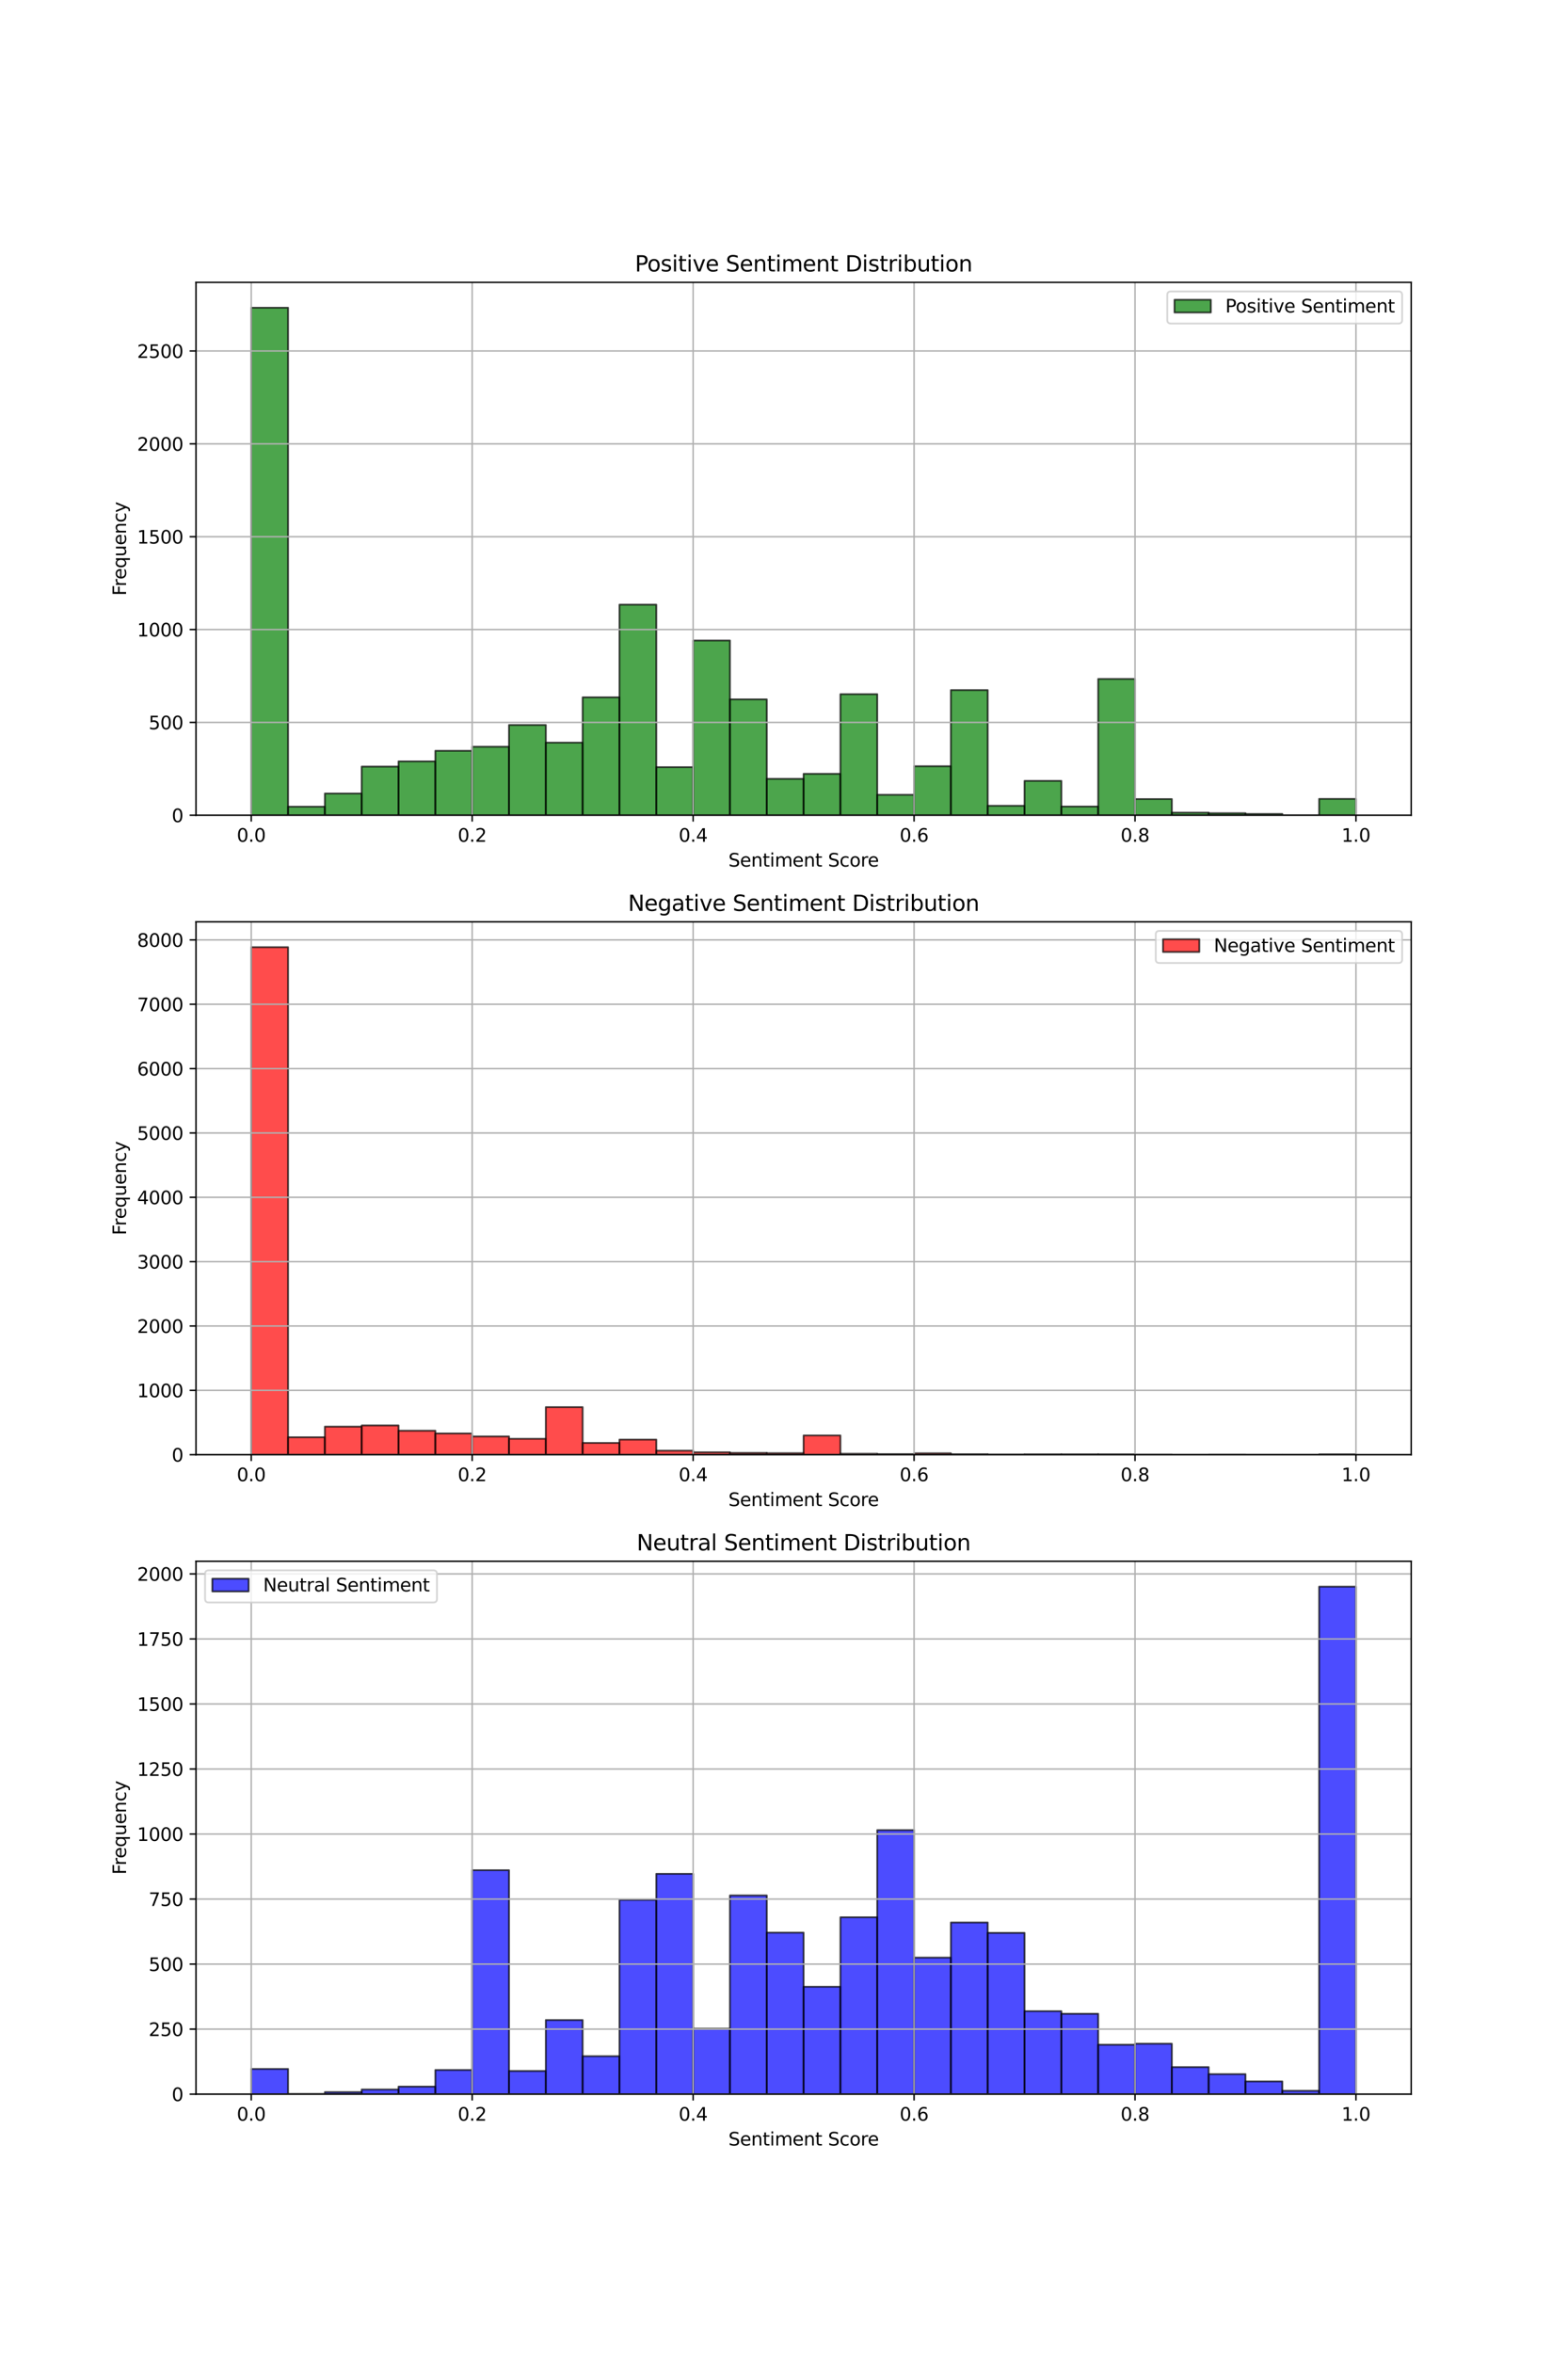 <?xml version="1.0" encoding="utf-8" standalone="no"?>
<!DOCTYPE svg PUBLIC "-//W3C//DTD SVG 1.1//EN"
  "http://www.w3.org/Graphics/SVG/1.1/DTD/svg11.dtd">
<svg xmlns:xlink="http://www.w3.org/1999/xlink" width="864pt" height="1296pt" viewBox="0 0 864 1296" xmlns="http://www.w3.org/2000/svg" version="1.1">
 <defs>
  <style type="text/css">*{stroke-linejoin: round; stroke-linecap: butt}</style>
 </defs>
 <g id="figure_1">
  <g id="patch_1">
   <path d="M 0 1296 
L 864 1296 
L 864 0 
L 0 0 
z
" style="fill: #ffffff"/>
  </g>
  <g id="axes_1">
   <g id="patch_2">
    <path d="M 108 449.026 
L 777.6 449.026 
L 777.6 155.52 
L 108 155.52 
z
" style="fill: #ffffff"/>
   </g>
   <g id="patch_3">
    <path d="M 138.436 449.026 
L 158.727 449.026 
L 158.727 169.496 
L 138.436 169.496 
z
" clip-path="url(#p7ca948812a)" style="fill: #008000; opacity: 0.7; stroke: #000000; stroke-linejoin: miter"/>
   </g>
   <g id="patch_4">
    <path d="M 158.727 449.026 
L 179.018 449.026 
L 179.018 444.321 
L 158.727 444.321 
z
" clip-path="url(#p7ca948812a)" style="fill: #008000; opacity: 0.7; stroke: #000000; stroke-linejoin: miter"/>
   </g>
   <g id="patch_5">
    <path d="M 179.018 449.026 
L 199.309 449.026 
L 199.309 437.059 
L 179.018 437.059 
z
" clip-path="url(#p7ca948812a)" style="fill: #008000; opacity: 0.7; stroke: #000000; stroke-linejoin: miter"/>
   </g>
   <g id="patch_6">
    <path d="M 199.309 449.026 
L 219.6 449.026 
L 219.6 422.229 
L 199.309 422.229 
z
" clip-path="url(#p7ca948812a)" style="fill: #008000; opacity: 0.7; stroke: #000000; stroke-linejoin: miter"/>
   </g>
   <g id="patch_7">
    <path d="M 219.6 449.026 
L 239.891 449.026 
L 239.891 419.365 
L 219.6 419.365 
z
" clip-path="url(#p7ca948812a)" style="fill: #008000; opacity: 0.7; stroke: #000000; stroke-linejoin: miter"/>
   </g>
   <g id="patch_8">
    <path d="M 239.891 449.026 
L 260.182 449.026 
L 260.182 413.535 
L 239.891 413.535 
z
" clip-path="url(#p7ca948812a)" style="fill: #008000; opacity: 0.7; stroke: #000000; stroke-linejoin: miter"/>
   </g>
   <g id="patch_9">
    <path d="M 260.182 449.026 
L 280.473 449.026 
L 280.473 411.285 
L 260.182 411.285 
z
" clip-path="url(#p7ca948812a)" style="fill: #008000; opacity: 0.7; stroke: #000000; stroke-linejoin: miter"/>
   </g>
   <g id="patch_10">
    <path d="M 280.473 449.026 
L 300.764 449.026 
L 300.764 399.318 
L 280.473 399.318 
z
" clip-path="url(#p7ca948812a)" style="fill: #008000; opacity: 0.7; stroke: #000000; stroke-linejoin: miter"/>
   </g>
   <g id="patch_11">
    <path d="M 300.764 449.026 
L 321.055 449.026 
L 321.055 409.035 
L 300.764 409.035 
z
" clip-path="url(#p7ca948812a)" style="fill: #008000; opacity: 0.7; stroke: #000000; stroke-linejoin: miter"/>
   </g>
   <g id="patch_12">
    <path d="M 321.055 449.026 
L 341.345 449.026 
L 341.345 384.079 
L 321.055 384.079 
z
" clip-path="url(#p7ca948812a)" style="fill: #008000; opacity: 0.7; stroke: #000000; stroke-linejoin: miter"/>
   </g>
   <g id="patch_13">
    <path d="M 341.345 449.026 
L 361.636 449.026 
L 361.636 333.041 
L 341.345 333.041 
z
" clip-path="url(#p7ca948812a)" style="fill: #008000; opacity: 0.7; stroke: #000000; stroke-linejoin: miter"/>
   </g>
   <g id="patch_14">
    <path d="M 361.636 449.026 
L 381.927 449.026 
L 381.927 422.536 
L 361.636 422.536 
z
" clip-path="url(#p7ca948812a)" style="fill: #008000; opacity: 0.7; stroke: #000000; stroke-linejoin: miter"/>
   </g>
   <g id="patch_15">
    <path d="M 381.927 449.026 
L 402.218 449.026 
L 402.218 352.781 
L 381.927 352.781 
z
" clip-path="url(#p7ca948812a)" style="fill: #008000; opacity: 0.7; stroke: #000000; stroke-linejoin: miter"/>
   </g>
   <g id="patch_16">
    <path d="M 402.218 449.026 
L 422.509 449.026 
L 422.509 385.204 
L 402.218 385.204 
z
" clip-path="url(#p7ca948812a)" style="fill: #008000; opacity: 0.7; stroke: #000000; stroke-linejoin: miter"/>
   </g>
   <g id="patch_17">
    <path d="M 422.509 449.026 
L 442.8 449.026 
L 442.8 428.979 
L 422.509 428.979 
z
" clip-path="url(#p7ca948812a)" style="fill: #008000; opacity: 0.7; stroke: #000000; stroke-linejoin: miter"/>
   </g>
   <g id="patch_18">
    <path d="M 442.8 449.026 
L 463.091 449.026 
L 463.091 426.218 
L 442.8 426.218 
z
" clip-path="url(#p7ca948812a)" style="fill: #008000; opacity: 0.7; stroke: #000000; stroke-linejoin: miter"/>
   </g>
   <g id="patch_19">
    <path d="M 463.091 449.026 
L 483.382 449.026 
L 483.382 382.34 
L 463.091 382.34 
z
" clip-path="url(#p7ca948812a)" style="fill: #008000; opacity: 0.7; stroke: #000000; stroke-linejoin: miter"/>
   </g>
   <g id="patch_20">
    <path d="M 483.382 449.026 
L 503.673 449.026 
L 503.673 437.775 
L 483.382 437.775 
z
" clip-path="url(#p7ca948812a)" style="fill: #008000; opacity: 0.7; stroke: #000000; stroke-linejoin: miter"/>
   </g>
   <g id="patch_21">
    <path d="M 503.673 449.026 
L 523.964 449.026 
L 523.964 422.024 
L 503.673 422.024 
z
" clip-path="url(#p7ca948812a)" style="fill: #008000; opacity: 0.7; stroke: #000000; stroke-linejoin: miter"/>
   </g>
   <g id="patch_22">
    <path d="M 523.964 449.026 
L 544.255 449.026 
L 544.255 380.09 
L 523.964 380.09 
z
" clip-path="url(#p7ca948812a)" style="fill: #008000; opacity: 0.7; stroke: #000000; stroke-linejoin: miter"/>
   </g>
   <g id="patch_23">
    <path d="M 544.255 449.026 
L 564.545 449.026 
L 564.545 443.81 
L 544.255 443.81 
z
" clip-path="url(#p7ca948812a)" style="fill: #008000; opacity: 0.7; stroke: #000000; stroke-linejoin: miter"/>
   </g>
   <g id="patch_24">
    <path d="M 564.545 449.026 
L 584.836 449.026 
L 584.836 430.104 
L 564.545 430.104 
z
" clip-path="url(#p7ca948812a)" style="fill: #008000; opacity: 0.7; stroke: #000000; stroke-linejoin: miter"/>
   </g>
   <g id="patch_25">
    <path d="M 584.836 449.026 
L 605.127 449.026 
L 605.127 444.219 
L 584.836 444.219 
z
" clip-path="url(#p7ca948812a)" style="fill: #008000; opacity: 0.7; stroke: #000000; stroke-linejoin: miter"/>
   </g>
   <g id="patch_26">
    <path d="M 605.127 449.026 
L 625.418 449.026 
L 625.418 373.953 
L 605.127 373.953 
z
" clip-path="url(#p7ca948812a)" style="fill: #008000; opacity: 0.7; stroke: #000000; stroke-linejoin: miter"/>
   </g>
   <g id="patch_27">
    <path d="M 625.418 449.026 
L 645.709 449.026 
L 645.709 440.128 
L 625.418 440.128 
z
" clip-path="url(#p7ca948812a)" style="fill: #008000; opacity: 0.7; stroke: #000000; stroke-linejoin: miter"/>
   </g>
   <g id="patch_28">
    <path d="M 645.709 449.026 
L 666 449.026 
L 666 447.594 
L 645.709 447.594 
z
" clip-path="url(#p7ca948812a)" style="fill: #008000; opacity: 0.7; stroke: #000000; stroke-linejoin: miter"/>
   </g>
   <g id="patch_29">
    <path d="M 666 449.026 
L 686.291 449.026 
L 686.291 447.901 
L 666 447.901 
z
" clip-path="url(#p7ca948812a)" style="fill: #008000; opacity: 0.7; stroke: #000000; stroke-linejoin: miter"/>
   </g>
   <g id="patch_30">
    <path d="M 686.291 449.026 
L 706.582 449.026 
L 706.582 448.31 
L 686.291 448.31 
z
" clip-path="url(#p7ca948812a)" style="fill: #008000; opacity: 0.7; stroke: #000000; stroke-linejoin: miter"/>
   </g>
   <g id="patch_31">
    <path d="M 706.582 449.026 
L 726.873 449.026 
L 726.873 449.026 
L 706.582 449.026 
z
" clip-path="url(#p7ca948812a)" style="fill: #008000; opacity: 0.7; stroke: #000000; stroke-linejoin: miter"/>
   </g>
   <g id="patch_32">
    <path d="M 726.873 449.026 
L 747.164 449.026 
L 747.164 440.025 
L 726.873 440.025 
z
" clip-path="url(#p7ca948812a)" style="fill: #008000; opacity: 0.7; stroke: #000000; stroke-linejoin: miter"/>
   </g>
   <g id="matplotlib.axis_1">
    <g id="xtick_1">
     <g id="line2d_1">
      <path d="M 138.436 449.026 
L 138.436 155.52 
" clip-path="url(#p7ca948812a)" style="fill: none; stroke: #b0b0b0; stroke-width: 0.8; stroke-linecap: square"/>
     </g>
     <g id="line2d_2">
      <defs>
       <path id="m577242acb6" d="M 0 0 
L 0 3.5 
" style="stroke: #000000; stroke-width: 0.8"/>
      </defs>
      <g>
       <use xlink:href="#m577242acb6" x="138.436" y="449.026" style="stroke: #000000; stroke-width: 0.8"/>
      </g>
     </g>
     <g id="text_1">
      <!-- 0.0 -->
      <g transform="translate(130.485 463.624) scale(0.1 -0.1)">
       <defs>
        <path id="DejaVuSans-30" d="M 2034 4250 
Q 1547 4250 1301 3770 
Q 1056 3291 1056 2328 
Q 1056 1369 1301 889 
Q 1547 409 2034 409 
Q 2525 409 2770 889 
Q 3016 1369 3016 2328 
Q 3016 3291 2770 3770 
Q 2525 4250 2034 4250 
z
M 2034 4750 
Q 2819 4750 3233 4129 
Q 3647 3509 3647 2328 
Q 3647 1150 3233 529 
Q 2819 -91 2034 -91 
Q 1250 -91 836 529 
Q 422 1150 422 2328 
Q 422 3509 836 4129 
Q 1250 4750 2034 4750 
z
" transform="scale(0.016)"/>
        <path id="DejaVuSans-2e" d="M 684 794 
L 1344 794 
L 1344 0 
L 684 0 
L 684 794 
z
" transform="scale(0.016)"/>
       </defs>
       <use xlink:href="#DejaVuSans-30"/>
       <use xlink:href="#DejaVuSans-2e" x="63.623"/>
       <use xlink:href="#DejaVuSans-30" x="95.41"/>
      </g>
     </g>
    </g>
    <g id="xtick_2">
     <g id="line2d_3">
      <path d="M 260.182 449.026 
L 260.182 155.52 
" clip-path="url(#p7ca948812a)" style="fill: none; stroke: #b0b0b0; stroke-width: 0.8; stroke-linecap: square"/>
     </g>
     <g id="line2d_4">
      <g>
       <use xlink:href="#m577242acb6" x="260.182" y="449.026" style="stroke: #000000; stroke-width: 0.8"/>
      </g>
     </g>
     <g id="text_2">
      <!-- 0.2 -->
      <g transform="translate(252.23 463.624) scale(0.1 -0.1)">
       <defs>
        <path id="DejaVuSans-32" d="M 1228 531 
L 3431 531 
L 3431 0 
L 469 0 
L 469 531 
Q 828 903 1448 1529 
Q 2069 2156 2228 2338 
Q 2531 2678 2651 2914 
Q 2772 3150 2772 3378 
Q 2772 3750 2511 3984 
Q 2250 4219 1831 4219 
Q 1534 4219 1204 4116 
Q 875 4013 500 3803 
L 500 4441 
Q 881 4594 1212 4672 
Q 1544 4750 1819 4750 
Q 2544 4750 2975 4387 
Q 3406 4025 3406 3419 
Q 3406 3131 3298 2873 
Q 3191 2616 2906 2266 
Q 2828 2175 2409 1742 
Q 1991 1309 1228 531 
z
" transform="scale(0.016)"/>
       </defs>
       <use xlink:href="#DejaVuSans-30"/>
       <use xlink:href="#DejaVuSans-2e" x="63.623"/>
       <use xlink:href="#DejaVuSans-32" x="95.41"/>
      </g>
     </g>
    </g>
    <g id="xtick_3">
     <g id="line2d_5">
      <path d="M 381.927 449.026 
L 381.927 155.52 
" clip-path="url(#p7ca948812a)" style="fill: none; stroke: #b0b0b0; stroke-width: 0.8; stroke-linecap: square"/>
     </g>
     <g id="line2d_6">
      <g>
       <use xlink:href="#m577242acb6" x="381.927" y="449.026" style="stroke: #000000; stroke-width: 0.8"/>
      </g>
     </g>
     <g id="text_3">
      <!-- 0.4 -->
      <g transform="translate(373.976 463.624) scale(0.1 -0.1)">
       <defs>
        <path id="DejaVuSans-34" d="M 2419 4116 
L 825 1625 
L 2419 1625 
L 2419 4116 
z
M 2253 4666 
L 3047 4666 
L 3047 1625 
L 3713 1625 
L 3713 1100 
L 3047 1100 
L 3047 0 
L 2419 0 
L 2419 1100 
L 313 1100 
L 313 1709 
L 2253 4666 
z
" transform="scale(0.016)"/>
       </defs>
       <use xlink:href="#DejaVuSans-30"/>
       <use xlink:href="#DejaVuSans-2e" x="63.623"/>
       <use xlink:href="#DejaVuSans-34" x="95.41"/>
      </g>
     </g>
    </g>
    <g id="xtick_4">
     <g id="line2d_7">
      <path d="M 503.673 449.026 
L 503.673 155.52 
" clip-path="url(#p7ca948812a)" style="fill: none; stroke: #b0b0b0; stroke-width: 0.8; stroke-linecap: square"/>
     </g>
     <g id="line2d_8">
      <g>
       <use xlink:href="#m577242acb6" x="503.673" y="449.026" style="stroke: #000000; stroke-width: 0.8"/>
      </g>
     </g>
     <g id="text_4">
      <!-- 0.6 -->
      <g transform="translate(495.721 463.624) scale(0.1 -0.1)">
       <defs>
        <path id="DejaVuSans-36" d="M 2113 2584 
Q 1688 2584 1439 2293 
Q 1191 2003 1191 1497 
Q 1191 994 1439 701 
Q 1688 409 2113 409 
Q 2538 409 2786 701 
Q 3034 994 3034 1497 
Q 3034 2003 2786 2293 
Q 2538 2584 2113 2584 
z
M 3366 4563 
L 3366 3988 
Q 3128 4100 2886 4159 
Q 2644 4219 2406 4219 
Q 1781 4219 1451 3797 
Q 1122 3375 1075 2522 
Q 1259 2794 1537 2939 
Q 1816 3084 2150 3084 
Q 2853 3084 3261 2657 
Q 3669 2231 3669 1497 
Q 3669 778 3244 343 
Q 2819 -91 2113 -91 
Q 1303 -91 875 529 
Q 447 1150 447 2328 
Q 447 3434 972 4092 
Q 1497 4750 2381 4750 
Q 2619 4750 2861 4703 
Q 3103 4656 3366 4563 
z
" transform="scale(0.016)"/>
       </defs>
       <use xlink:href="#DejaVuSans-30"/>
       <use xlink:href="#DejaVuSans-2e" x="63.623"/>
       <use xlink:href="#DejaVuSans-36" x="95.41"/>
      </g>
     </g>
    </g>
    <g id="xtick_5">
     <g id="line2d_9">
      <path d="M 625.418 449.026 
L 625.418 155.52 
" clip-path="url(#p7ca948812a)" style="fill: none; stroke: #b0b0b0; stroke-width: 0.8; stroke-linecap: square"/>
     </g>
     <g id="line2d_10">
      <g>
       <use xlink:href="#m577242acb6" x="625.418" y="449.026" style="stroke: #000000; stroke-width: 0.8"/>
      </g>
     </g>
     <g id="text_5">
      <!-- 0.8 -->
      <g transform="translate(617.467 463.624) scale(0.1 -0.1)">
       <defs>
        <path id="DejaVuSans-38" d="M 2034 2216 
Q 1584 2216 1326 1975 
Q 1069 1734 1069 1313 
Q 1069 891 1326 650 
Q 1584 409 2034 409 
Q 2484 409 2743 651 
Q 3003 894 3003 1313 
Q 3003 1734 2745 1975 
Q 2488 2216 2034 2216 
z
M 1403 2484 
Q 997 2584 770 2862 
Q 544 3141 544 3541 
Q 544 4100 942 4425 
Q 1341 4750 2034 4750 
Q 2731 4750 3128 4425 
Q 3525 4100 3525 3541 
Q 3525 3141 3298 2862 
Q 3072 2584 2669 2484 
Q 3125 2378 3379 2068 
Q 3634 1759 3634 1313 
Q 3634 634 3220 271 
Q 2806 -91 2034 -91 
Q 1263 -91 848 271 
Q 434 634 434 1313 
Q 434 1759 690 2068 
Q 947 2378 1403 2484 
z
M 1172 3481 
Q 1172 3119 1398 2916 
Q 1625 2713 2034 2713 
Q 2441 2713 2670 2916 
Q 2900 3119 2900 3481 
Q 2900 3844 2670 4047 
Q 2441 4250 2034 4250 
Q 1625 4250 1398 4047 
Q 1172 3844 1172 3481 
z
" transform="scale(0.016)"/>
       </defs>
       <use xlink:href="#DejaVuSans-30"/>
       <use xlink:href="#DejaVuSans-2e" x="63.623"/>
       <use xlink:href="#DejaVuSans-38" x="95.41"/>
      </g>
     </g>
    </g>
    <g id="xtick_6">
     <g id="line2d_11">
      <path d="M 747.164 449.026 
L 747.164 155.52 
" clip-path="url(#p7ca948812a)" style="fill: none; stroke: #b0b0b0; stroke-width: 0.8; stroke-linecap: square"/>
     </g>
     <g id="line2d_12">
      <g>
       <use xlink:href="#m577242acb6" x="747.164" y="449.026" style="stroke: #000000; stroke-width: 0.8"/>
      </g>
     </g>
     <g id="text_6">
      <!-- 1.0 -->
      <g transform="translate(739.212 463.624) scale(0.1 -0.1)">
       <defs>
        <path id="DejaVuSans-31" d="M 794 531 
L 1825 531 
L 1825 4091 
L 703 3866 
L 703 4441 
L 1819 4666 
L 2450 4666 
L 2450 531 
L 3481 531 
L 3481 0 
L 794 0 
L 794 531 
z
" transform="scale(0.016)"/>
       </defs>
       <use xlink:href="#DejaVuSans-31"/>
       <use xlink:href="#DejaVuSans-2e" x="63.623"/>
       <use xlink:href="#DejaVuSans-30" x="95.41"/>
      </g>
     </g>
    </g>
    <g id="text_7">
     <!-- Sentiment Score -->
     <g transform="translate(401.364 477.302) scale(0.1 -0.1)">
      <defs>
       <path id="DejaVuSans-53" d="M 3425 4513 
L 3425 3897 
Q 3066 4069 2747 4153 
Q 2428 4238 2131 4238 
Q 1616 4238 1336 4038 
Q 1056 3838 1056 3469 
Q 1056 3159 1242 3001 
Q 1428 2844 1947 2747 
L 2328 2669 
Q 3034 2534 3370 2195 
Q 3706 1856 3706 1288 
Q 3706 609 3251 259 
Q 2797 -91 1919 -91 
Q 1588 -91 1214 -16 
Q 841 59 441 206 
L 441 856 
Q 825 641 1194 531 
Q 1563 422 1919 422 
Q 2459 422 2753 634 
Q 3047 847 3047 1241 
Q 3047 1584 2836 1778 
Q 2625 1972 2144 2069 
L 1759 2144 
Q 1053 2284 737 2584 
Q 422 2884 422 3419 
Q 422 4038 858 4394 
Q 1294 4750 2059 4750 
Q 2388 4750 2728 4690 
Q 3069 4631 3425 4513 
z
" transform="scale(0.016)"/>
       <path id="DejaVuSans-65" d="M 3597 1894 
L 3597 1613 
L 953 1613 
Q 991 1019 1311 708 
Q 1631 397 2203 397 
Q 2534 397 2845 478 
Q 3156 559 3463 722 
L 3463 178 
Q 3153 47 2828 -22 
Q 2503 -91 2169 -91 
Q 1331 -91 842 396 
Q 353 884 353 1716 
Q 353 2575 817 3079 
Q 1281 3584 2069 3584 
Q 2775 3584 3186 3129 
Q 3597 2675 3597 1894 
z
M 3022 2063 
Q 3016 2534 2758 2815 
Q 2500 3097 2075 3097 
Q 1594 3097 1305 2825 
Q 1016 2553 972 2059 
L 3022 2063 
z
" transform="scale(0.016)"/>
       <path id="DejaVuSans-6e" d="M 3513 2113 
L 3513 0 
L 2938 0 
L 2938 2094 
Q 2938 2591 2744 2837 
Q 2550 3084 2163 3084 
Q 1697 3084 1428 2787 
Q 1159 2491 1159 1978 
L 1159 0 
L 581 0 
L 581 3500 
L 1159 3500 
L 1159 2956 
Q 1366 3272 1645 3428 
Q 1925 3584 2291 3584 
Q 2894 3584 3203 3211 
Q 3513 2838 3513 2113 
z
" transform="scale(0.016)"/>
       <path id="DejaVuSans-74" d="M 1172 4494 
L 1172 3500 
L 2356 3500 
L 2356 3053 
L 1172 3053 
L 1172 1153 
Q 1172 725 1289 603 
Q 1406 481 1766 481 
L 2356 481 
L 2356 0 
L 1766 0 
Q 1100 0 847 248 
Q 594 497 594 1153 
L 594 3053 
L 172 3053 
L 172 3500 
L 594 3500 
L 594 4494 
L 1172 4494 
z
" transform="scale(0.016)"/>
       <path id="DejaVuSans-69" d="M 603 3500 
L 1178 3500 
L 1178 0 
L 603 0 
L 603 3500 
z
M 603 4863 
L 1178 4863 
L 1178 4134 
L 603 4134 
L 603 4863 
z
" transform="scale(0.016)"/>
       <path id="DejaVuSans-6d" d="M 3328 2828 
Q 3544 3216 3844 3400 
Q 4144 3584 4550 3584 
Q 5097 3584 5394 3201 
Q 5691 2819 5691 2113 
L 5691 0 
L 5113 0 
L 5113 2094 
Q 5113 2597 4934 2840 
Q 4756 3084 4391 3084 
Q 3944 3084 3684 2787 
Q 3425 2491 3425 1978 
L 3425 0 
L 2847 0 
L 2847 2094 
Q 2847 2600 2669 2842 
Q 2491 3084 2119 3084 
Q 1678 3084 1418 2786 
Q 1159 2488 1159 1978 
L 1159 0 
L 581 0 
L 581 3500 
L 1159 3500 
L 1159 2956 
Q 1356 3278 1631 3431 
Q 1906 3584 2284 3584 
Q 2666 3584 2933 3390 
Q 3200 3197 3328 2828 
z
" transform="scale(0.016)"/>
       <path id="DejaVuSans-20" transform="scale(0.016)"/>
       <path id="DejaVuSans-63" d="M 3122 3366 
L 3122 2828 
Q 2878 2963 2633 3030 
Q 2388 3097 2138 3097 
Q 1578 3097 1268 2742 
Q 959 2388 959 1747 
Q 959 1106 1268 751 
Q 1578 397 2138 397 
Q 2388 397 2633 464 
Q 2878 531 3122 666 
L 3122 134 
Q 2881 22 2623 -34 
Q 2366 -91 2075 -91 
Q 1284 -91 818 406 
Q 353 903 353 1747 
Q 353 2603 823 3093 
Q 1294 3584 2113 3584 
Q 2378 3584 2631 3529 
Q 2884 3475 3122 3366 
z
" transform="scale(0.016)"/>
       <path id="DejaVuSans-6f" d="M 1959 3097 
Q 1497 3097 1228 2736 
Q 959 2375 959 1747 
Q 959 1119 1226 758 
Q 1494 397 1959 397 
Q 2419 397 2687 759 
Q 2956 1122 2956 1747 
Q 2956 2369 2687 2733 
Q 2419 3097 1959 3097 
z
M 1959 3584 
Q 2709 3584 3137 3096 
Q 3566 2609 3566 1747 
Q 3566 888 3137 398 
Q 2709 -91 1959 -91 
Q 1206 -91 779 398 
Q 353 888 353 1747 
Q 353 2609 779 3096 
Q 1206 3584 1959 3584 
z
" transform="scale(0.016)"/>
       <path id="DejaVuSans-72" d="M 2631 2963 
Q 2534 3019 2420 3045 
Q 2306 3072 2169 3072 
Q 1681 3072 1420 2755 
Q 1159 2438 1159 1844 
L 1159 0 
L 581 0 
L 581 3500 
L 1159 3500 
L 1159 2956 
Q 1341 3275 1631 3429 
Q 1922 3584 2338 3584 
Q 2397 3584 2469 3576 
Q 2541 3569 2628 3553 
L 2631 2963 
z
" transform="scale(0.016)"/>
      </defs>
      <use xlink:href="#DejaVuSans-53"/>
      <use xlink:href="#DejaVuSans-65" x="63.477"/>
      <use xlink:href="#DejaVuSans-6e" x="125"/>
      <use xlink:href="#DejaVuSans-74" x="188.379"/>
      <use xlink:href="#DejaVuSans-69" x="227.588"/>
      <use xlink:href="#DejaVuSans-6d" x="255.371"/>
      <use xlink:href="#DejaVuSans-65" x="352.783"/>
      <use xlink:href="#DejaVuSans-6e" x="414.307"/>
      <use xlink:href="#DejaVuSans-74" x="477.686"/>
      <use xlink:href="#DejaVuSans-20" x="516.895"/>
      <use xlink:href="#DejaVuSans-53" x="548.682"/>
      <use xlink:href="#DejaVuSans-63" x="612.158"/>
      <use xlink:href="#DejaVuSans-6f" x="667.139"/>
      <use xlink:href="#DejaVuSans-72" x="728.32"/>
      <use xlink:href="#DejaVuSans-65" x="767.184"/>
     </g>
    </g>
   </g>
   <g id="matplotlib.axis_2">
    <g id="ytick_1">
     <g id="line2d_13">
      <path d="M 108 449.026 
L 777.6 449.026 
" clip-path="url(#p7ca948812a)" style="fill: none; stroke: #b0b0b0; stroke-width: 0.8; stroke-linecap: square"/>
     </g>
     <g id="line2d_14">
      <defs>
       <path id="md4db7c94b6" d="M 0 0 
L -3.5 0 
" style="stroke: #000000; stroke-width: 0.8"/>
      </defs>
      <g>
       <use xlink:href="#md4db7c94b6" x="108" y="449.026" style="stroke: #000000; stroke-width: 0.8"/>
      </g>
     </g>
     <g id="text_8">
      <!-- 0 -->
      <g transform="translate(94.638 452.825) scale(0.1 -0.1)">
       <use xlink:href="#DejaVuSans-30"/>
      </g>
     </g>
    </g>
    <g id="ytick_2">
     <g id="line2d_15">
      <path d="M 108 397.886 
L 777.6 397.886 
" clip-path="url(#p7ca948812a)" style="fill: none; stroke: #b0b0b0; stroke-width: 0.8; stroke-linecap: square"/>
     </g>
     <g id="line2d_16">
      <g>
       <use xlink:href="#md4db7c94b6" x="108" y="397.886" style="stroke: #000000; stroke-width: 0.8"/>
      </g>
     </g>
     <g id="text_9">
      <!-- 500 -->
      <g transform="translate(81.912 401.685) scale(0.1 -0.1)">
       <defs>
        <path id="DejaVuSans-35" d="M 691 4666 
L 3169 4666 
L 3169 4134 
L 1269 4134 
L 1269 2991 
Q 1406 3038 1543 3061 
Q 1681 3084 1819 3084 
Q 2600 3084 3056 2656 
Q 3513 2228 3513 1497 
Q 3513 744 3044 326 
Q 2575 -91 1722 -91 
Q 1428 -91 1123 -41 
Q 819 9 494 109 
L 494 744 
Q 775 591 1075 516 
Q 1375 441 1709 441 
Q 2250 441 2565 725 
Q 2881 1009 2881 1497 
Q 2881 1984 2565 2268 
Q 2250 2553 1709 2553 
Q 1456 2553 1204 2497 
Q 953 2441 691 2322 
L 691 4666 
z
" transform="scale(0.016)"/>
       </defs>
       <use xlink:href="#DejaVuSans-35"/>
       <use xlink:href="#DejaVuSans-30" x="63.623"/>
       <use xlink:href="#DejaVuSans-30" x="127.246"/>
      </g>
     </g>
    </g>
    <g id="ytick_3">
     <g id="line2d_17">
      <path d="M 108 346.747 
L 777.6 346.747 
" clip-path="url(#p7ca948812a)" style="fill: none; stroke: #b0b0b0; stroke-width: 0.8; stroke-linecap: square"/>
     </g>
     <g id="line2d_18">
      <g>
       <use xlink:href="#md4db7c94b6" x="108" y="346.747" style="stroke: #000000; stroke-width: 0.8"/>
      </g>
     </g>
     <g id="text_10">
      <!-- 1000 -->
      <g transform="translate(75.55 350.546) scale(0.1 -0.1)">
       <use xlink:href="#DejaVuSans-31"/>
       <use xlink:href="#DejaVuSans-30" x="63.623"/>
       <use xlink:href="#DejaVuSans-30" x="127.246"/>
       <use xlink:href="#DejaVuSans-30" x="190.869"/>
      </g>
     </g>
    </g>
    <g id="ytick_4">
     <g id="line2d_19">
      <path d="M 108 295.607 
L 777.6 295.607 
" clip-path="url(#p7ca948812a)" style="fill: none; stroke: #b0b0b0; stroke-width: 0.8; stroke-linecap: square"/>
     </g>
     <g id="line2d_20">
      <g>
       <use xlink:href="#md4db7c94b6" x="108" y="295.607" style="stroke: #000000; stroke-width: 0.8"/>
      </g>
     </g>
     <g id="text_11">
      <!-- 1500 -->
      <g transform="translate(75.55 299.406) scale(0.1 -0.1)">
       <use xlink:href="#DejaVuSans-31"/>
       <use xlink:href="#DejaVuSans-35" x="63.623"/>
       <use xlink:href="#DejaVuSans-30" x="127.246"/>
       <use xlink:href="#DejaVuSans-30" x="190.869"/>
      </g>
     </g>
    </g>
    <g id="ytick_5">
     <g id="line2d_21">
      <path d="M 108 244.467 
L 777.6 244.467 
" clip-path="url(#p7ca948812a)" style="fill: none; stroke: #b0b0b0; stroke-width: 0.8; stroke-linecap: square"/>
     </g>
     <g id="line2d_22">
      <g>
       <use xlink:href="#md4db7c94b6" x="108" y="244.467" style="stroke: #000000; stroke-width: 0.8"/>
      </g>
     </g>
     <g id="text_12">
      <!-- 2000 -->
      <g transform="translate(75.55 248.266) scale(0.1 -0.1)">
       <use xlink:href="#DejaVuSans-32"/>
       <use xlink:href="#DejaVuSans-30" x="63.623"/>
       <use xlink:href="#DejaVuSans-30" x="127.246"/>
       <use xlink:href="#DejaVuSans-30" x="190.869"/>
      </g>
     </g>
    </g>
    <g id="ytick_6">
     <g id="line2d_23">
      <path d="M 108 193.328 
L 777.6 193.328 
" clip-path="url(#p7ca948812a)" style="fill: none; stroke: #b0b0b0; stroke-width: 0.8; stroke-linecap: square"/>
     </g>
     <g id="line2d_24">
      <g>
       <use xlink:href="#md4db7c94b6" x="108" y="193.328" style="stroke: #000000; stroke-width: 0.8"/>
      </g>
     </g>
     <g id="text_13">
      <!-- 2500 -->
      <g transform="translate(75.55 197.127) scale(0.1 -0.1)">
       <use xlink:href="#DejaVuSans-32"/>
       <use xlink:href="#DejaVuSans-35" x="63.623"/>
       <use xlink:href="#DejaVuSans-30" x="127.246"/>
       <use xlink:href="#DejaVuSans-30" x="190.869"/>
      </g>
     </g>
    </g>
    <g id="text_14">
     <!-- Frequency -->
     <g transform="translate(69.47 328.103) rotate(-90) scale(0.1 -0.1)">
      <defs>
       <path id="DejaVuSans-46" d="M 628 4666 
L 3309 4666 
L 3309 4134 
L 1259 4134 
L 1259 2759 
L 3109 2759 
L 3109 2228 
L 1259 2228 
L 1259 0 
L 628 0 
L 628 4666 
z
" transform="scale(0.016)"/>
       <path id="DejaVuSans-71" d="M 947 1747 
Q 947 1113 1208 752 
Q 1469 391 1925 391 
Q 2381 391 2643 752 
Q 2906 1113 2906 1747 
Q 2906 2381 2643 2742 
Q 2381 3103 1925 3103 
Q 1469 3103 1208 2742 
Q 947 2381 947 1747 
z
M 2906 525 
Q 2725 213 2448 61 
Q 2172 -91 1784 -91 
Q 1150 -91 751 415 
Q 353 922 353 1747 
Q 353 2572 751 3078 
Q 1150 3584 1784 3584 
Q 2172 3584 2448 3432 
Q 2725 3281 2906 2969 
L 2906 3500 
L 3481 3500 
L 3481 -1331 
L 2906 -1331 
L 2906 525 
z
" transform="scale(0.016)"/>
       <path id="DejaVuSans-75" d="M 544 1381 
L 544 3500 
L 1119 3500 
L 1119 1403 
Q 1119 906 1312 657 
Q 1506 409 1894 409 
Q 2359 409 2629 706 
Q 2900 1003 2900 1516 
L 2900 3500 
L 3475 3500 
L 3475 0 
L 2900 0 
L 2900 538 
Q 2691 219 2414 64 
Q 2138 -91 1772 -91 
Q 1169 -91 856 284 
Q 544 659 544 1381 
z
M 1991 3584 
L 1991 3584 
z
" transform="scale(0.016)"/>
       <path id="DejaVuSans-79" d="M 2059 -325 
Q 1816 -950 1584 -1140 
Q 1353 -1331 966 -1331 
L 506 -1331 
L 506 -850 
L 844 -850 
Q 1081 -850 1212 -737 
Q 1344 -625 1503 -206 
L 1606 56 
L 191 3500 
L 800 3500 
L 1894 763 
L 2988 3500 
L 3597 3500 
L 2059 -325 
z
" transform="scale(0.016)"/>
      </defs>
      <use xlink:href="#DejaVuSans-46"/>
      <use xlink:href="#DejaVuSans-72" x="50.27"/>
      <use xlink:href="#DejaVuSans-65" x="89.133"/>
      <use xlink:href="#DejaVuSans-71" x="150.656"/>
      <use xlink:href="#DejaVuSans-75" x="214.133"/>
      <use xlink:href="#DejaVuSans-65" x="277.512"/>
      <use xlink:href="#DejaVuSans-6e" x="339.035"/>
      <use xlink:href="#DejaVuSans-63" x="402.414"/>
      <use xlink:href="#DejaVuSans-79" x="457.395"/>
     </g>
    </g>
   </g>
   <g id="patch_33">
    <path d="M 108 449.026 
L 108 155.52 
" style="fill: none; stroke: #000000; stroke-width: 0.8; stroke-linejoin: miter; stroke-linecap: square"/>
   </g>
   <g id="patch_34">
    <path d="M 777.6 449.026 
L 777.6 155.52 
" style="fill: none; stroke: #000000; stroke-width: 0.8; stroke-linejoin: miter; stroke-linecap: square"/>
   </g>
   <g id="patch_35">
    <path d="M 108 449.026 
L 777.6 449.026 
" style="fill: none; stroke: #000000; stroke-width: 0.8; stroke-linejoin: miter; stroke-linecap: square"/>
   </g>
   <g id="patch_36">
    <path d="M 108 155.52 
L 777.6 155.52 
" style="fill: none; stroke: #000000; stroke-width: 0.8; stroke-linejoin: miter; stroke-linecap: square"/>
   </g>
   <g id="text_15">
    <!-- Positive Sentiment Distribution -->
    <g transform="translate(349.844 149.52) scale(0.12 -0.12)">
     <defs>
      <path id="DejaVuSans-50" d="M 1259 4147 
L 1259 2394 
L 2053 2394 
Q 2494 2394 2734 2622 
Q 2975 2850 2975 3272 
Q 2975 3691 2734 3919 
Q 2494 4147 2053 4147 
L 1259 4147 
z
M 628 4666 
L 2053 4666 
Q 2838 4666 3239 4311 
Q 3641 3956 3641 3272 
Q 3641 2581 3239 2228 
Q 2838 1875 2053 1875 
L 1259 1875 
L 1259 0 
L 628 0 
L 628 4666 
z
" transform="scale(0.016)"/>
      <path id="DejaVuSans-73" d="M 2834 3397 
L 2834 2853 
Q 2591 2978 2328 3040 
Q 2066 3103 1784 3103 
Q 1356 3103 1142 2972 
Q 928 2841 928 2578 
Q 928 2378 1081 2264 
Q 1234 2150 1697 2047 
L 1894 2003 
Q 2506 1872 2764 1633 
Q 3022 1394 3022 966 
Q 3022 478 2636 193 
Q 2250 -91 1575 -91 
Q 1294 -91 989 -36 
Q 684 19 347 128 
L 347 722 
Q 666 556 975 473 
Q 1284 391 1588 391 
Q 1994 391 2212 530 
Q 2431 669 2431 922 
Q 2431 1156 2273 1281 
Q 2116 1406 1581 1522 
L 1381 1569 
Q 847 1681 609 1914 
Q 372 2147 372 2553 
Q 372 3047 722 3315 
Q 1072 3584 1716 3584 
Q 2034 3584 2315 3537 
Q 2597 3491 2834 3397 
z
" transform="scale(0.016)"/>
      <path id="DejaVuSans-76" d="M 191 3500 
L 800 3500 
L 1894 563 
L 2988 3500 
L 3597 3500 
L 2284 0 
L 1503 0 
L 191 3500 
z
" transform="scale(0.016)"/>
      <path id="DejaVuSans-44" d="M 1259 4147 
L 1259 519 
L 2022 519 
Q 2988 519 3436 956 
Q 3884 1394 3884 2338 
Q 3884 3275 3436 3711 
Q 2988 4147 2022 4147 
L 1259 4147 
z
M 628 4666 
L 1925 4666 
Q 3281 4666 3915 4102 
Q 4550 3538 4550 2338 
Q 4550 1131 3912 565 
Q 3275 0 1925 0 
L 628 0 
L 628 4666 
z
" transform="scale(0.016)"/>
      <path id="DejaVuSans-62" d="M 3116 1747 
Q 3116 2381 2855 2742 
Q 2594 3103 2138 3103 
Q 1681 3103 1420 2742 
Q 1159 2381 1159 1747 
Q 1159 1113 1420 752 
Q 1681 391 2138 391 
Q 2594 391 2855 752 
Q 3116 1113 3116 1747 
z
M 1159 2969 
Q 1341 3281 1617 3432 
Q 1894 3584 2278 3584 
Q 2916 3584 3314 3078 
Q 3713 2572 3713 1747 
Q 3713 922 3314 415 
Q 2916 -91 2278 -91 
Q 1894 -91 1617 61 
Q 1341 213 1159 525 
L 1159 0 
L 581 0 
L 581 4863 
L 1159 4863 
L 1159 2969 
z
" transform="scale(0.016)"/>
     </defs>
     <use xlink:href="#DejaVuSans-50"/>
     <use xlink:href="#DejaVuSans-6f" x="56.678"/>
     <use xlink:href="#DejaVuSans-73" x="117.859"/>
     <use xlink:href="#DejaVuSans-69" x="169.959"/>
     <use xlink:href="#DejaVuSans-74" x="197.742"/>
     <use xlink:href="#DejaVuSans-69" x="236.951"/>
     <use xlink:href="#DejaVuSans-76" x="264.734"/>
     <use xlink:href="#DejaVuSans-65" x="323.914"/>
     <use xlink:href="#DejaVuSans-20" x="385.438"/>
     <use xlink:href="#DejaVuSans-53" x="417.225"/>
     <use xlink:href="#DejaVuSans-65" x="480.701"/>
     <use xlink:href="#DejaVuSans-6e" x="542.225"/>
     <use xlink:href="#DejaVuSans-74" x="605.604"/>
     <use xlink:href="#DejaVuSans-69" x="644.812"/>
     <use xlink:href="#DejaVuSans-6d" x="672.596"/>
     <use xlink:href="#DejaVuSans-65" x="770.008"/>
     <use xlink:href="#DejaVuSans-6e" x="831.531"/>
     <use xlink:href="#DejaVuSans-74" x="894.91"/>
     <use xlink:href="#DejaVuSans-20" x="934.119"/>
     <use xlink:href="#DejaVuSans-44" x="965.906"/>
     <use xlink:href="#DejaVuSans-69" x="1042.908"/>
     <use xlink:href="#DejaVuSans-73" x="1070.691"/>
     <use xlink:href="#DejaVuSans-74" x="1122.791"/>
     <use xlink:href="#DejaVuSans-72" x="1162"/>
     <use xlink:href="#DejaVuSans-69" x="1203.113"/>
     <use xlink:href="#DejaVuSans-62" x="1230.896"/>
     <use xlink:href="#DejaVuSans-75" x="1294.373"/>
     <use xlink:href="#DejaVuSans-74" x="1357.752"/>
     <use xlink:href="#DejaVuSans-69" x="1396.961"/>
     <use xlink:href="#DejaVuSans-6f" x="1424.744"/>
     <use xlink:href="#DejaVuSans-6e" x="1485.926"/>
    </g>
   </g>
   <g id="legend_1">
    <g id="patch_37">
     <path d="M 645.189 178.198 
L 770.6 178.198 
Q 772.6 178.198 772.6 176.198 
L 772.6 162.52 
Q 772.6 160.52 770.6 160.52 
L 645.189 160.52 
Q 643.189 160.52 643.189 162.52 
L 643.189 176.198 
Q 643.189 178.198 645.189 178.198 
z
" style="fill: #ffffff; opacity: 0.8; stroke: #cccccc; stroke-linejoin: miter"/>
    </g>
    <g id="patch_38">
     <path d="M 647.189 172.118 
L 667.189 172.118 
L 667.189 165.118 
L 647.189 165.118 
z
" style="fill: #008000; opacity: 0.7; stroke: #000000; stroke-linejoin: miter"/>
    </g>
    <g id="text_16">
     <!-- Positive Sentiment -->
     <g transform="translate(675.189 172.118) scale(0.1 -0.1)">
      <use xlink:href="#DejaVuSans-50"/>
      <use xlink:href="#DejaVuSans-6f" x="56.678"/>
      <use xlink:href="#DejaVuSans-73" x="117.859"/>
      <use xlink:href="#DejaVuSans-69" x="169.959"/>
      <use xlink:href="#DejaVuSans-74" x="197.742"/>
      <use xlink:href="#DejaVuSans-69" x="236.951"/>
      <use xlink:href="#DejaVuSans-76" x="264.734"/>
      <use xlink:href="#DejaVuSans-65" x="323.914"/>
      <use xlink:href="#DejaVuSans-20" x="385.438"/>
      <use xlink:href="#DejaVuSans-53" x="417.225"/>
      <use xlink:href="#DejaVuSans-65" x="480.701"/>
      <use xlink:href="#DejaVuSans-6e" x="542.225"/>
      <use xlink:href="#DejaVuSans-74" x="605.604"/>
      <use xlink:href="#DejaVuSans-69" x="644.812"/>
      <use xlink:href="#DejaVuSans-6d" x="672.596"/>
      <use xlink:href="#DejaVuSans-65" x="770.008"/>
      <use xlink:href="#DejaVuSans-6e" x="831.531"/>
      <use xlink:href="#DejaVuSans-74" x="894.91"/>
     </g>
    </g>
   </g>
  </g>
  <g id="axes_2">
   <g id="patch_39">
    <path d="M 108 801.233 
L 777.6 801.233 
L 777.6 507.727 
L 108 507.727 
z
" style="fill: #ffffff"/>
   </g>
   <g id="patch_40">
    <path d="M 138.436 801.233 
L 158.727 801.233 
L 158.727 521.704 
L 138.436 521.704 
z
" clip-path="url(#p80a9ccdbef)" style="fill: #ff0000; opacity: 0.7; stroke: #000000; stroke-linejoin: miter"/>
   </g>
   <g id="patch_41">
    <path d="M 158.727 801.233 
L 179.018 801.233 
L 179.018 791.628 
L 158.727 791.628 
z
" clip-path="url(#p80a9ccdbef)" style="fill: #ff0000; opacity: 0.7; stroke: #000000; stroke-linejoin: miter"/>
   </g>
   <g id="patch_42">
    <path d="M 179.018 801.233 
L 199.309 801.233 
L 199.309 785.78 
L 179.018 785.78 
z
" clip-path="url(#p80a9ccdbef)" style="fill: #ff0000; opacity: 0.7; stroke: #000000; stroke-linejoin: miter"/>
   </g>
   <g id="patch_43">
    <path d="M 199.309 801.233 
L 219.6 801.233 
L 219.6 785.107 
L 199.309 785.107 
z
" clip-path="url(#p80a9ccdbef)" style="fill: #ff0000; opacity: 0.7; stroke: #000000; stroke-linejoin: miter"/>
   </g>
   <g id="patch_44">
    <path d="M 219.6 801.233 
L 239.891 801.233 
L 239.891 788.013 
L 219.6 788.013 
z
" clip-path="url(#p80a9ccdbef)" style="fill: #ff0000; opacity: 0.7; stroke: #000000; stroke-linejoin: miter"/>
   </g>
   <g id="patch_45">
    <path d="M 239.891 801.233 
L 260.182 801.233 
L 260.182 789.537 
L 239.891 789.537 
z
" clip-path="url(#p80a9ccdbef)" style="fill: #ff0000; opacity: 0.7; stroke: #000000; stroke-linejoin: miter"/>
   </g>
   <g id="patch_46">
    <path d="M 260.182 801.233 
L 280.473 801.233 
L 280.473 791.167 
L 260.182 791.167 
z
" clip-path="url(#p80a9ccdbef)" style="fill: #ff0000; opacity: 0.7; stroke: #000000; stroke-linejoin: miter"/>
   </g>
   <g id="patch_47">
    <path d="M 280.473 801.233 
L 300.764 801.233 
L 300.764 792.479 
L 280.473 792.479 
z
" clip-path="url(#p80a9ccdbef)" style="fill: #ff0000; opacity: 0.7; stroke: #000000; stroke-linejoin: miter"/>
   </g>
   <g id="patch_48">
    <path d="M 300.764 801.233 
L 321.055 801.233 
L 321.055 775.041 
L 300.764 775.041 
z
" clip-path="url(#p80a9ccdbef)" style="fill: #ff0000; opacity: 0.7; stroke: #000000; stroke-linejoin: miter"/>
   </g>
   <g id="patch_49">
    <path d="M 321.055 801.233 
L 341.345 801.233 
L 341.345 794.747 
L 321.055 794.747 
z
" clip-path="url(#p80a9ccdbef)" style="fill: #ff0000; opacity: 0.7; stroke: #000000; stroke-linejoin: miter"/>
   </g>
   <g id="patch_50">
    <path d="M 341.345 801.233 
L 361.636 801.233 
L 361.636 792.904 
L 341.345 792.904 
z
" clip-path="url(#p80a9ccdbef)" style="fill: #ff0000; opacity: 0.7; stroke: #000000; stroke-linejoin: miter"/>
   </g>
   <g id="patch_51">
    <path d="M 361.636 801.233 
L 381.927 801.233 
L 381.927 799 
L 361.636 799 
z
" clip-path="url(#p80a9ccdbef)" style="fill: #ff0000; opacity: 0.7; stroke: #000000; stroke-linejoin: miter"/>
   </g>
   <g id="patch_52">
    <path d="M 381.927 801.233 
L 402.218 801.233 
L 402.218 799.886 
L 381.927 799.886 
z
" clip-path="url(#p80a9ccdbef)" style="fill: #ff0000; opacity: 0.7; stroke: #000000; stroke-linejoin: miter"/>
   </g>
   <g id="patch_53">
    <path d="M 402.218 801.233 
L 422.509 801.233 
L 422.509 800.241 
L 402.218 800.241 
z
" clip-path="url(#p80a9ccdbef)" style="fill: #ff0000; opacity: 0.7; stroke: #000000; stroke-linejoin: miter"/>
   </g>
   <g id="patch_54">
    <path d="M 422.509 801.233 
L 442.8 801.233 
L 442.8 800.382 
L 422.509 800.382 
z
" clip-path="url(#p80a9ccdbef)" style="fill: #ff0000; opacity: 0.7; stroke: #000000; stroke-linejoin: miter"/>
   </g>
   <g id="patch_55">
    <path d="M 442.8 801.233 
L 463.091 801.233 
L 463.091 790.636 
L 442.8 790.636 
z
" clip-path="url(#p80a9ccdbef)" style="fill: #ff0000; opacity: 0.7; stroke: #000000; stroke-linejoin: miter"/>
   </g>
   <g id="patch_56">
    <path d="M 463.091 801.233 
L 483.382 801.233 
L 483.382 800.701 
L 463.091 800.701 
z
" clip-path="url(#p80a9ccdbef)" style="fill: #ff0000; opacity: 0.7; stroke: #000000; stroke-linejoin: miter"/>
   </g>
   <g id="patch_57">
    <path d="M 483.382 801.233 
L 503.673 801.233 
L 503.673 800.879 
L 483.382 800.879 
z
" clip-path="url(#p80a9ccdbef)" style="fill: #ff0000; opacity: 0.7; stroke: #000000; stroke-linejoin: miter"/>
   </g>
   <g id="patch_58">
    <path d="M 503.673 801.233 
L 523.964 801.233 
L 523.964 800.453 
L 503.673 800.453 
z
" clip-path="url(#p80a9ccdbef)" style="fill: #ff0000; opacity: 0.7; stroke: #000000; stroke-linejoin: miter"/>
   </g>
   <g id="patch_59">
    <path d="M 523.964 801.233 
L 544.255 801.233 
L 544.255 800.949 
L 523.964 800.949 
z
" clip-path="url(#p80a9ccdbef)" style="fill: #ff0000; opacity: 0.7; stroke: #000000; stroke-linejoin: miter"/>
   </g>
   <g id="patch_60">
    <path d="M 544.255 801.233 
L 564.545 801.233 
L 564.545 801.127 
L 544.255 801.127 
z
" clip-path="url(#p80a9ccdbef)" style="fill: #ff0000; opacity: 0.7; stroke: #000000; stroke-linejoin: miter"/>
   </g>
   <g id="patch_61">
    <path d="M 564.545 801.233 
L 584.836 801.233 
L 584.836 801.02 
L 564.545 801.02 
z
" clip-path="url(#p80a9ccdbef)" style="fill: #ff0000; opacity: 0.7; stroke: #000000; stroke-linejoin: miter"/>
   </g>
   <g id="patch_62">
    <path d="M 584.836 801.233 
L 605.127 801.233 
L 605.127 801.02 
L 584.836 801.02 
z
" clip-path="url(#p80a9ccdbef)" style="fill: #ff0000; opacity: 0.7; stroke: #000000; stroke-linejoin: miter"/>
   </g>
   <g id="patch_63">
    <path d="M 605.127 801.233 
L 625.418 801.233 
L 625.418 801.02 
L 605.127 801.02 
z
" clip-path="url(#p80a9ccdbef)" style="fill: #ff0000; opacity: 0.7; stroke: #000000; stroke-linejoin: miter"/>
   </g>
   <g id="patch_64">
    <path d="M 625.418 801.233 
L 645.709 801.233 
L 645.709 801.162 
L 625.418 801.162 
z
" clip-path="url(#p80a9ccdbef)" style="fill: #ff0000; opacity: 0.7; stroke: #000000; stroke-linejoin: miter"/>
   </g>
   <g id="patch_65">
    <path d="M 645.709 801.233 
L 666 801.233 
L 666 801.233 
L 645.709 801.233 
z
" clip-path="url(#p80a9ccdbef)" style="fill: #ff0000; opacity: 0.7; stroke: #000000; stroke-linejoin: miter"/>
   </g>
   <g id="patch_66">
    <path d="M 666 801.233 
L 686.291 801.233 
L 686.291 801.197 
L 666 801.197 
z
" clip-path="url(#p80a9ccdbef)" style="fill: #ff0000; opacity: 0.7; stroke: #000000; stroke-linejoin: miter"/>
   </g>
   <g id="patch_67">
    <path d="M 686.291 801.233 
L 706.582 801.233 
L 706.582 801.233 
L 686.291 801.233 
z
" clip-path="url(#p80a9ccdbef)" style="fill: #ff0000; opacity: 0.7; stroke: #000000; stroke-linejoin: miter"/>
   </g>
   <g id="patch_68">
    <path d="M 706.582 801.233 
L 726.873 801.233 
L 726.873 801.233 
L 706.582 801.233 
z
" clip-path="url(#p80a9ccdbef)" style="fill: #ff0000; opacity: 0.7; stroke: #000000; stroke-linejoin: miter"/>
   </g>
   <g id="patch_69">
    <path d="M 726.873 801.233 
L 747.164 801.233 
L 747.164 801.02 
L 726.873 801.02 
z
" clip-path="url(#p80a9ccdbef)" style="fill: #ff0000; opacity: 0.7; stroke: #000000; stroke-linejoin: miter"/>
   </g>
   <g id="matplotlib.axis_3">
    <g id="xtick_7">
     <g id="line2d_25">
      <path d="M 138.436 801.233 
L 138.436 507.727 
" clip-path="url(#p80a9ccdbef)" style="fill: none; stroke: #b0b0b0; stroke-width: 0.8; stroke-linecap: square"/>
     </g>
     <g id="line2d_26">
      <g>
       <use xlink:href="#m577242acb6" x="138.436" y="801.233" style="stroke: #000000; stroke-width: 0.8"/>
      </g>
     </g>
     <g id="text_17">
      <!-- 0.0 -->
      <g transform="translate(130.485 815.831) scale(0.1 -0.1)">
       <use xlink:href="#DejaVuSans-30"/>
       <use xlink:href="#DejaVuSans-2e" x="63.623"/>
       <use xlink:href="#DejaVuSans-30" x="95.41"/>
      </g>
     </g>
    </g>
    <g id="xtick_8">
     <g id="line2d_27">
      <path d="M 260.182 801.233 
L 260.182 507.727 
" clip-path="url(#p80a9ccdbef)" style="fill: none; stroke: #b0b0b0; stroke-width: 0.8; stroke-linecap: square"/>
     </g>
     <g id="line2d_28">
      <g>
       <use xlink:href="#m577242acb6" x="260.182" y="801.233" style="stroke: #000000; stroke-width: 0.8"/>
      </g>
     </g>
     <g id="text_18">
      <!-- 0.2 -->
      <g transform="translate(252.23 815.831) scale(0.1 -0.1)">
       <use xlink:href="#DejaVuSans-30"/>
       <use xlink:href="#DejaVuSans-2e" x="63.623"/>
       <use xlink:href="#DejaVuSans-32" x="95.41"/>
      </g>
     </g>
    </g>
    <g id="xtick_9">
     <g id="line2d_29">
      <path d="M 381.927 801.233 
L 381.927 507.727 
" clip-path="url(#p80a9ccdbef)" style="fill: none; stroke: #b0b0b0; stroke-width: 0.8; stroke-linecap: square"/>
     </g>
     <g id="line2d_30">
      <g>
       <use xlink:href="#m577242acb6" x="381.927" y="801.233" style="stroke: #000000; stroke-width: 0.8"/>
      </g>
     </g>
     <g id="text_19">
      <!-- 0.4 -->
      <g transform="translate(373.976 815.831) scale(0.1 -0.1)">
       <use xlink:href="#DejaVuSans-30"/>
       <use xlink:href="#DejaVuSans-2e" x="63.623"/>
       <use xlink:href="#DejaVuSans-34" x="95.41"/>
      </g>
     </g>
    </g>
    <g id="xtick_10">
     <g id="line2d_31">
      <path d="M 503.673 801.233 
L 503.673 507.727 
" clip-path="url(#p80a9ccdbef)" style="fill: none; stroke: #b0b0b0; stroke-width: 0.8; stroke-linecap: square"/>
     </g>
     <g id="line2d_32">
      <g>
       <use xlink:href="#m577242acb6" x="503.673" y="801.233" style="stroke: #000000; stroke-width: 0.8"/>
      </g>
     </g>
     <g id="text_20">
      <!-- 0.6 -->
      <g transform="translate(495.721 815.831) scale(0.1 -0.1)">
       <use xlink:href="#DejaVuSans-30"/>
       <use xlink:href="#DejaVuSans-2e" x="63.623"/>
       <use xlink:href="#DejaVuSans-36" x="95.41"/>
      </g>
     </g>
    </g>
    <g id="xtick_11">
     <g id="line2d_33">
      <path d="M 625.418 801.233 
L 625.418 507.727 
" clip-path="url(#p80a9ccdbef)" style="fill: none; stroke: #b0b0b0; stroke-width: 0.8; stroke-linecap: square"/>
     </g>
     <g id="line2d_34">
      <g>
       <use xlink:href="#m577242acb6" x="625.418" y="801.233" style="stroke: #000000; stroke-width: 0.8"/>
      </g>
     </g>
     <g id="text_21">
      <!-- 0.8 -->
      <g transform="translate(617.467 815.831) scale(0.1 -0.1)">
       <use xlink:href="#DejaVuSans-30"/>
       <use xlink:href="#DejaVuSans-2e" x="63.623"/>
       <use xlink:href="#DejaVuSans-38" x="95.41"/>
      </g>
     </g>
    </g>
    <g id="xtick_12">
     <g id="line2d_35">
      <path d="M 747.164 801.233 
L 747.164 507.727 
" clip-path="url(#p80a9ccdbef)" style="fill: none; stroke: #b0b0b0; stroke-width: 0.8; stroke-linecap: square"/>
     </g>
     <g id="line2d_36">
      <g>
       <use xlink:href="#m577242acb6" x="747.164" y="801.233" style="stroke: #000000; stroke-width: 0.8"/>
      </g>
     </g>
     <g id="text_22">
      <!-- 1.0 -->
      <g transform="translate(739.212 815.831) scale(0.1 -0.1)">
       <use xlink:href="#DejaVuSans-31"/>
       <use xlink:href="#DejaVuSans-2e" x="63.623"/>
       <use xlink:href="#DejaVuSans-30" x="95.41"/>
      </g>
     </g>
    </g>
    <g id="text_23">
     <!-- Sentiment Score -->
     <g transform="translate(401.364 829.51) scale(0.1 -0.1)">
      <use xlink:href="#DejaVuSans-53"/>
      <use xlink:href="#DejaVuSans-65" x="63.477"/>
      <use xlink:href="#DejaVuSans-6e" x="125"/>
      <use xlink:href="#DejaVuSans-74" x="188.379"/>
      <use xlink:href="#DejaVuSans-69" x="227.588"/>
      <use xlink:href="#DejaVuSans-6d" x="255.371"/>
      <use xlink:href="#DejaVuSans-65" x="352.783"/>
      <use xlink:href="#DejaVuSans-6e" x="414.307"/>
      <use xlink:href="#DejaVuSans-74" x="477.686"/>
      <use xlink:href="#DejaVuSans-20" x="516.895"/>
      <use xlink:href="#DejaVuSans-53" x="548.682"/>
      <use xlink:href="#DejaVuSans-63" x="612.158"/>
      <use xlink:href="#DejaVuSans-6f" x="667.139"/>
      <use xlink:href="#DejaVuSans-72" x="728.32"/>
      <use xlink:href="#DejaVuSans-65" x="767.184"/>
     </g>
    </g>
   </g>
   <g id="matplotlib.axis_4">
    <g id="ytick_7">
     <g id="line2d_37">
      <path d="M 108 801.233 
L 777.6 801.233 
" clip-path="url(#p80a9ccdbef)" style="fill: none; stroke: #b0b0b0; stroke-width: 0.8; stroke-linecap: square"/>
     </g>
     <g id="line2d_38">
      <g>
       <use xlink:href="#md4db7c94b6" x="108" y="801.233" style="stroke: #000000; stroke-width: 0.8"/>
      </g>
     </g>
     <g id="text_24">
      <!-- 0 -->
      <g transform="translate(94.638 805.032) scale(0.1 -0.1)">
       <use xlink:href="#DejaVuSans-30"/>
      </g>
     </g>
    </g>
    <g id="ytick_8">
     <g id="line2d_39">
      <path d="M 108 765.791 
L 777.6 765.791 
" clip-path="url(#p80a9ccdbef)" style="fill: none; stroke: #b0b0b0; stroke-width: 0.8; stroke-linecap: square"/>
     </g>
     <g id="line2d_40">
      <g>
       <use xlink:href="#md4db7c94b6" x="108" y="765.791" style="stroke: #000000; stroke-width: 0.8"/>
      </g>
     </g>
     <g id="text_25">
      <!-- 1000 -->
      <g transform="translate(75.55 769.59) scale(0.1 -0.1)">
       <use xlink:href="#DejaVuSans-31"/>
       <use xlink:href="#DejaVuSans-30" x="63.623"/>
       <use xlink:href="#DejaVuSans-30" x="127.246"/>
       <use xlink:href="#DejaVuSans-30" x="190.869"/>
      </g>
     </g>
    </g>
    <g id="ytick_9">
     <g id="line2d_41">
      <path d="M 108 730.349 
L 777.6 730.349 
" clip-path="url(#p80a9ccdbef)" style="fill: none; stroke: #b0b0b0; stroke-width: 0.8; stroke-linecap: square"/>
     </g>
     <g id="line2d_42">
      <g>
       <use xlink:href="#md4db7c94b6" x="108" y="730.349" style="stroke: #000000; stroke-width: 0.8"/>
      </g>
     </g>
     <g id="text_26">
      <!-- 2000 -->
      <g transform="translate(75.55 734.149) scale(0.1 -0.1)">
       <use xlink:href="#DejaVuSans-32"/>
       <use xlink:href="#DejaVuSans-30" x="63.623"/>
       <use xlink:href="#DejaVuSans-30" x="127.246"/>
       <use xlink:href="#DejaVuSans-30" x="190.869"/>
      </g>
     </g>
    </g>
    <g id="ytick_10">
     <g id="line2d_43">
      <path d="M 108 694.908 
L 777.6 694.908 
" clip-path="url(#p80a9ccdbef)" style="fill: none; stroke: #b0b0b0; stroke-width: 0.8; stroke-linecap: square"/>
     </g>
     <g id="line2d_44">
      <g>
       <use xlink:href="#md4db7c94b6" x="108" y="694.908" style="stroke: #000000; stroke-width: 0.8"/>
      </g>
     </g>
     <g id="text_27">
      <!-- 3000 -->
      <g transform="translate(75.55 698.707) scale(0.1 -0.1)">
       <defs>
        <path id="DejaVuSans-33" d="M 2597 2516 
Q 3050 2419 3304 2112 
Q 3559 1806 3559 1356 
Q 3559 666 3084 287 
Q 2609 -91 1734 -91 
Q 1441 -91 1130 -33 
Q 819 25 488 141 
L 488 750 
Q 750 597 1062 519 
Q 1375 441 1716 441 
Q 2309 441 2620 675 
Q 2931 909 2931 1356 
Q 2931 1769 2642 2001 
Q 2353 2234 1838 2234 
L 1294 2234 
L 1294 2753 
L 1863 2753 
Q 2328 2753 2575 2939 
Q 2822 3125 2822 3475 
Q 2822 3834 2567 4026 
Q 2313 4219 1838 4219 
Q 1578 4219 1281 4162 
Q 984 4106 628 3988 
L 628 4550 
Q 988 4650 1302 4700 
Q 1616 4750 1894 4750 
Q 2613 4750 3031 4423 
Q 3450 4097 3450 3541 
Q 3450 3153 3228 2886 
Q 3006 2619 2597 2516 
z
" transform="scale(0.016)"/>
       </defs>
       <use xlink:href="#DejaVuSans-33"/>
       <use xlink:href="#DejaVuSans-30" x="63.623"/>
       <use xlink:href="#DejaVuSans-30" x="127.246"/>
       <use xlink:href="#DejaVuSans-30" x="190.869"/>
      </g>
     </g>
    </g>
    <g id="ytick_11">
     <g id="line2d_45">
      <path d="M 108 659.466 
L 777.6 659.466 
" clip-path="url(#p80a9ccdbef)" style="fill: none; stroke: #b0b0b0; stroke-width: 0.8; stroke-linecap: square"/>
     </g>
     <g id="line2d_46">
      <g>
       <use xlink:href="#md4db7c94b6" x="108" y="659.466" style="stroke: #000000; stroke-width: 0.8"/>
      </g>
     </g>
     <g id="text_28">
      <!-- 4000 -->
      <g transform="translate(75.55 663.265) scale(0.1 -0.1)">
       <use xlink:href="#DejaVuSans-34"/>
       <use xlink:href="#DejaVuSans-30" x="63.623"/>
       <use xlink:href="#DejaVuSans-30" x="127.246"/>
       <use xlink:href="#DejaVuSans-30" x="190.869"/>
      </g>
     </g>
    </g>
    <g id="ytick_12">
     <g id="line2d_47">
      <path d="M 108 624.024 
L 777.6 624.024 
" clip-path="url(#p80a9ccdbef)" style="fill: none; stroke: #b0b0b0; stroke-width: 0.8; stroke-linecap: square"/>
     </g>
     <g id="line2d_48">
      <g>
       <use xlink:href="#md4db7c94b6" x="108" y="624.024" style="stroke: #000000; stroke-width: 0.8"/>
      </g>
     </g>
     <g id="text_29">
      <!-- 5000 -->
      <g transform="translate(75.55 627.823) scale(0.1 -0.1)">
       <use xlink:href="#DejaVuSans-35"/>
       <use xlink:href="#DejaVuSans-30" x="63.623"/>
       <use xlink:href="#DejaVuSans-30" x="127.246"/>
       <use xlink:href="#DejaVuSans-30" x="190.869"/>
      </g>
     </g>
    </g>
    <g id="ytick_13">
     <g id="line2d_49">
      <path d="M 108 588.582 
L 777.6 588.582 
" clip-path="url(#p80a9ccdbef)" style="fill: none; stroke: #b0b0b0; stroke-width: 0.8; stroke-linecap: square"/>
     </g>
     <g id="line2d_50">
      <g>
       <use xlink:href="#md4db7c94b6" x="108" y="588.582" style="stroke: #000000; stroke-width: 0.8"/>
      </g>
     </g>
     <g id="text_30">
      <!-- 6000 -->
      <g transform="translate(75.55 592.381) scale(0.1 -0.1)">
       <use xlink:href="#DejaVuSans-36"/>
       <use xlink:href="#DejaVuSans-30" x="63.623"/>
       <use xlink:href="#DejaVuSans-30" x="127.246"/>
       <use xlink:href="#DejaVuSans-30" x="190.869"/>
      </g>
     </g>
    </g>
    <g id="ytick_14">
     <g id="line2d_51">
      <path d="M 108 553.14 
L 777.6 553.14 
" clip-path="url(#p80a9ccdbef)" style="fill: none; stroke: #b0b0b0; stroke-width: 0.8; stroke-linecap: square"/>
     </g>
     <g id="line2d_52">
      <g>
       <use xlink:href="#md4db7c94b6" x="108" y="553.14" style="stroke: #000000; stroke-width: 0.8"/>
      </g>
     </g>
     <g id="text_31">
      <!-- 7000 -->
      <g transform="translate(75.55 556.94) scale(0.1 -0.1)">
       <defs>
        <path id="DejaVuSans-37" d="M 525 4666 
L 3525 4666 
L 3525 4397 
L 1831 0 
L 1172 0 
L 2766 4134 
L 525 4134 
L 525 4666 
z
" transform="scale(0.016)"/>
       </defs>
       <use xlink:href="#DejaVuSans-37"/>
       <use xlink:href="#DejaVuSans-30" x="63.623"/>
       <use xlink:href="#DejaVuSans-30" x="127.246"/>
       <use xlink:href="#DejaVuSans-30" x="190.869"/>
      </g>
     </g>
    </g>
    <g id="ytick_15">
     <g id="line2d_53">
      <path d="M 108 517.699 
L 777.6 517.699 
" clip-path="url(#p80a9ccdbef)" style="fill: none; stroke: #b0b0b0; stroke-width: 0.8; stroke-linecap: square"/>
     </g>
     <g id="line2d_54">
      <g>
       <use xlink:href="#md4db7c94b6" x="108" y="517.699" style="stroke: #000000; stroke-width: 0.8"/>
      </g>
     </g>
     <g id="text_32">
      <!-- 8000 -->
      <g transform="translate(75.55 521.498) scale(0.1 -0.1)">
       <use xlink:href="#DejaVuSans-38"/>
       <use xlink:href="#DejaVuSans-30" x="63.623"/>
       <use xlink:href="#DejaVuSans-30" x="127.246"/>
       <use xlink:href="#DejaVuSans-30" x="190.869"/>
      </g>
     </g>
    </g>
    <g id="text_33">
     <!-- Frequency -->
     <g transform="translate(69.47 680.31) rotate(-90) scale(0.1 -0.1)">
      <use xlink:href="#DejaVuSans-46"/>
      <use xlink:href="#DejaVuSans-72" x="50.27"/>
      <use xlink:href="#DejaVuSans-65" x="89.133"/>
      <use xlink:href="#DejaVuSans-71" x="150.656"/>
      <use xlink:href="#DejaVuSans-75" x="214.133"/>
      <use xlink:href="#DejaVuSans-65" x="277.512"/>
      <use xlink:href="#DejaVuSans-6e" x="339.035"/>
      <use xlink:href="#DejaVuSans-63" x="402.414"/>
      <use xlink:href="#DejaVuSans-79" x="457.395"/>
     </g>
    </g>
   </g>
   <g id="patch_70">
    <path d="M 108 801.233 
L 108 507.727 
" style="fill: none; stroke: #000000; stroke-width: 0.8; stroke-linejoin: miter; stroke-linecap: square"/>
   </g>
   <g id="patch_71">
    <path d="M 777.6 801.233 
L 777.6 507.727 
" style="fill: none; stroke: #000000; stroke-width: 0.8; stroke-linejoin: miter; stroke-linecap: square"/>
   </g>
   <g id="patch_72">
    <path d="M 108 801.233 
L 777.6 801.233 
" style="fill: none; stroke: #000000; stroke-width: 0.8; stroke-linejoin: miter; stroke-linecap: square"/>
   </g>
   <g id="patch_73">
    <path d="M 108 507.727 
L 777.6 507.727 
" style="fill: none; stroke: #000000; stroke-width: 0.8; stroke-linejoin: miter; stroke-linecap: square"/>
   </g>
   <g id="text_34">
    <!-- Negative Sentiment Distribution -->
    <g transform="translate(346.042 501.727) scale(0.12 -0.12)">
     <defs>
      <path id="DejaVuSans-4e" d="M 628 4666 
L 1478 4666 
L 3547 763 
L 3547 4666 
L 4159 4666 
L 4159 0 
L 3309 0 
L 1241 3903 
L 1241 0 
L 628 0 
L 628 4666 
z
" transform="scale(0.016)"/>
      <path id="DejaVuSans-67" d="M 2906 1791 
Q 2906 2416 2648 2759 
Q 2391 3103 1925 3103 
Q 1463 3103 1205 2759 
Q 947 2416 947 1791 
Q 947 1169 1205 825 
Q 1463 481 1925 481 
Q 2391 481 2648 825 
Q 2906 1169 2906 1791 
z
M 3481 434 
Q 3481 -459 3084 -895 
Q 2688 -1331 1869 -1331 
Q 1566 -1331 1297 -1286 
Q 1028 -1241 775 -1147 
L 775 -588 
Q 1028 -725 1275 -790 
Q 1522 -856 1778 -856 
Q 2344 -856 2625 -561 
Q 2906 -266 2906 331 
L 2906 616 
Q 2728 306 2450 153 
Q 2172 0 1784 0 
Q 1141 0 747 490 
Q 353 981 353 1791 
Q 353 2603 747 3093 
Q 1141 3584 1784 3584 
Q 2172 3584 2450 3431 
Q 2728 3278 2906 2969 
L 2906 3500 
L 3481 3500 
L 3481 434 
z
" transform="scale(0.016)"/>
      <path id="DejaVuSans-61" d="M 2194 1759 
Q 1497 1759 1228 1600 
Q 959 1441 959 1056 
Q 959 750 1161 570 
Q 1363 391 1709 391 
Q 2188 391 2477 730 
Q 2766 1069 2766 1631 
L 2766 1759 
L 2194 1759 
z
M 3341 1997 
L 3341 0 
L 2766 0 
L 2766 531 
Q 2569 213 2275 61 
Q 1981 -91 1556 -91 
Q 1019 -91 701 211 
Q 384 513 384 1019 
Q 384 1609 779 1909 
Q 1175 2209 1959 2209 
L 2766 2209 
L 2766 2266 
Q 2766 2663 2505 2880 
Q 2244 3097 1772 3097 
Q 1472 3097 1187 3025 
Q 903 2953 641 2809 
L 641 3341 
Q 956 3463 1253 3523 
Q 1550 3584 1831 3584 
Q 2591 3584 2966 3190 
Q 3341 2797 3341 1997 
z
" transform="scale(0.016)"/>
     </defs>
     <use xlink:href="#DejaVuSans-4e"/>
     <use xlink:href="#DejaVuSans-65" x="74.805"/>
     <use xlink:href="#DejaVuSans-67" x="136.328"/>
     <use xlink:href="#DejaVuSans-61" x="199.805"/>
     <use xlink:href="#DejaVuSans-74" x="261.084"/>
     <use xlink:href="#DejaVuSans-69" x="300.293"/>
     <use xlink:href="#DejaVuSans-76" x="328.076"/>
     <use xlink:href="#DejaVuSans-65" x="387.256"/>
     <use xlink:href="#DejaVuSans-20" x="448.779"/>
     <use xlink:href="#DejaVuSans-53" x="480.566"/>
     <use xlink:href="#DejaVuSans-65" x="544.043"/>
     <use xlink:href="#DejaVuSans-6e" x="605.566"/>
     <use xlink:href="#DejaVuSans-74" x="668.945"/>
     <use xlink:href="#DejaVuSans-69" x="708.154"/>
     <use xlink:href="#DejaVuSans-6d" x="735.938"/>
     <use xlink:href="#DejaVuSans-65" x="833.35"/>
     <use xlink:href="#DejaVuSans-6e" x="894.873"/>
     <use xlink:href="#DejaVuSans-74" x="958.252"/>
     <use xlink:href="#DejaVuSans-20" x="997.461"/>
     <use xlink:href="#DejaVuSans-44" x="1029.248"/>
     <use xlink:href="#DejaVuSans-69" x="1106.25"/>
     <use xlink:href="#DejaVuSans-73" x="1134.033"/>
     <use xlink:href="#DejaVuSans-74" x="1186.133"/>
     <use xlink:href="#DejaVuSans-72" x="1225.342"/>
     <use xlink:href="#DejaVuSans-69" x="1266.455"/>
     <use xlink:href="#DejaVuSans-62" x="1294.238"/>
     <use xlink:href="#DejaVuSans-75" x="1357.715"/>
     <use xlink:href="#DejaVuSans-74" x="1421.094"/>
     <use xlink:href="#DejaVuSans-69" x="1460.303"/>
     <use xlink:href="#DejaVuSans-6f" x="1488.086"/>
     <use xlink:href="#DejaVuSans-6e" x="1549.268"/>
    </g>
   </g>
   <g id="legend_2">
    <g id="patch_74">
     <path d="M 638.852 530.405 
L 770.6 530.405 
Q 772.6 530.405 772.6 528.405 
L 772.6 514.727 
Q 772.6 512.727 770.6 512.727 
L 638.852 512.727 
Q 636.852 512.727 636.852 514.727 
L 636.852 528.405 
Q 636.852 530.405 638.852 530.405 
z
" style="fill: #ffffff; opacity: 0.8; stroke: #cccccc; stroke-linejoin: miter"/>
    </g>
    <g id="patch_75">
     <path d="M 640.852 524.325 
L 660.852 524.325 
L 660.852 517.325 
L 640.852 517.325 
z
" style="fill: #ff0000; opacity: 0.7; stroke: #000000; stroke-linejoin: miter"/>
    </g>
    <g id="text_35">
     <!-- Negative Sentiment -->
     <g transform="translate(668.852 524.325) scale(0.1 -0.1)">
      <use xlink:href="#DejaVuSans-4e"/>
      <use xlink:href="#DejaVuSans-65" x="74.805"/>
      <use xlink:href="#DejaVuSans-67" x="136.328"/>
      <use xlink:href="#DejaVuSans-61" x="199.805"/>
      <use xlink:href="#DejaVuSans-74" x="261.084"/>
      <use xlink:href="#DejaVuSans-69" x="300.293"/>
      <use xlink:href="#DejaVuSans-76" x="328.076"/>
      <use xlink:href="#DejaVuSans-65" x="387.256"/>
      <use xlink:href="#DejaVuSans-20" x="448.779"/>
      <use xlink:href="#DejaVuSans-53" x="480.566"/>
      <use xlink:href="#DejaVuSans-65" x="544.043"/>
      <use xlink:href="#DejaVuSans-6e" x="605.566"/>
      <use xlink:href="#DejaVuSans-74" x="668.945"/>
      <use xlink:href="#DejaVuSans-69" x="708.154"/>
      <use xlink:href="#DejaVuSans-6d" x="735.938"/>
      <use xlink:href="#DejaVuSans-65" x="833.35"/>
      <use xlink:href="#DejaVuSans-6e" x="894.873"/>
      <use xlink:href="#DejaVuSans-74" x="958.252"/>
     </g>
    </g>
   </g>
  </g>
  <g id="axes_3">
   <g id="patch_76">
    <path d="M 108 1153.44 
L 777.6 1153.44 
L 777.6 859.934 
L 108 859.934 
z
" style="fill: #ffffff"/>
   </g>
   <g id="patch_77">
    <path d="M 138.436 1153.44 
L 158.727 1153.44 
L 158.727 1139.542 
L 138.436 1139.542 
z
" clip-path="url(#pd373783762)" style="fill: #0000ff; opacity: 0.7; stroke: #000000; stroke-linejoin: miter"/>
   </g>
   <g id="patch_78">
    <path d="M 158.727 1153.44 
L 179.018 1153.44 
L 179.018 1153.297 
L 158.727 1153.297 
z
" clip-path="url(#pd373783762)" style="fill: #0000ff; opacity: 0.7; stroke: #000000; stroke-linejoin: miter"/>
   </g>
   <g id="patch_79">
    <path d="M 179.018 1153.44 
L 199.309 1153.44 
L 199.309 1152.294 
L 179.018 1152.294 
z
" clip-path="url(#pd373783762)" style="fill: #0000ff; opacity: 0.7; stroke: #000000; stroke-linejoin: miter"/>
   </g>
   <g id="patch_80">
    <path d="M 199.309 1153.44 
L 219.6 1153.44 
L 219.6 1150.861 
L 199.309 1150.861 
z
" clip-path="url(#pd373783762)" style="fill: #0000ff; opacity: 0.7; stroke: #000000; stroke-linejoin: miter"/>
   </g>
   <g id="patch_81">
    <path d="M 219.6 1153.44 
L 239.891 1153.44 
L 239.891 1149.285 
L 219.6 1149.285 
z
" clip-path="url(#pd373783762)" style="fill: #0000ff; opacity: 0.7; stroke: #000000; stroke-linejoin: miter"/>
   </g>
   <g id="patch_82">
    <path d="M 239.891 1153.44 
L 260.182 1153.44 
L 260.182 1140.115 
L 239.891 1140.115 
z
" clip-path="url(#pd373783762)" style="fill: #0000ff; opacity: 0.7; stroke: #000000; stroke-linejoin: miter"/>
   </g>
   <g id="patch_83">
    <path d="M 260.182 1153.44 
L 280.473 1153.44 
L 280.473 1030.08 
L 260.182 1030.08 
z
" clip-path="url(#pd373783762)" style="fill: #0000ff; opacity: 0.7; stroke: #000000; stroke-linejoin: miter"/>
   </g>
   <g id="patch_84">
    <path d="M 280.473 1153.44 
L 300.764 1153.44 
L 300.764 1140.689 
L 280.473 1140.689 
z
" clip-path="url(#pd373783762)" style="fill: #0000ff; opacity: 0.7; stroke: #000000; stroke-linejoin: miter"/>
   </g>
   <g id="patch_85">
    <path d="M 300.764 1153.44 
L 321.055 1153.44 
L 321.055 1112.607 
L 300.764 1112.607 
z
" clip-path="url(#pd373783762)" style="fill: #0000ff; opacity: 0.7; stroke: #000000; stroke-linejoin: miter"/>
   </g>
   <g id="patch_86">
    <path d="M 321.055 1153.44 
L 341.345 1153.44 
L 341.345 1132.522 
L 321.055 1132.522 
z
" clip-path="url(#pd373783762)" style="fill: #0000ff; opacity: 0.7; stroke: #000000; stroke-linejoin: miter"/>
   </g>
   <g id="patch_87">
    <path d="M 341.345 1153.44 
L 361.636 1153.44 
L 361.636 1046.414 
L 341.345 1046.414 
z
" clip-path="url(#pd373783762)" style="fill: #0000ff; opacity: 0.7; stroke: #000000; stroke-linejoin: miter"/>
   </g>
   <g id="patch_88">
    <path d="M 361.636 1153.44 
L 381.927 1153.44 
L 381.927 1032.086 
L 361.636 1032.086 
z
" clip-path="url(#pd373783762)" style="fill: #0000ff; opacity: 0.7; stroke: #000000; stroke-linejoin: miter"/>
   </g>
   <g id="patch_89">
    <path d="M 381.927 1153.44 
L 402.218 1153.44 
L 402.218 1117.335 
L 381.927 1117.335 
z
" clip-path="url(#pd373783762)" style="fill: #0000ff; opacity: 0.7; stroke: #000000; stroke-linejoin: miter"/>
   </g>
   <g id="patch_90">
    <path d="M 402.218 1153.44 
L 422.509 1153.44 
L 422.509 1043.978 
L 402.218 1043.978 
z
" clip-path="url(#pd373783762)" style="fill: #0000ff; opacity: 0.7; stroke: #000000; stroke-linejoin: miter"/>
   </g>
   <g id="patch_91">
    <path d="M 422.509 1153.44 
L 442.8 1153.44 
L 442.8 1064.466 
L 422.509 1064.466 
z
" clip-path="url(#pd373783762)" style="fill: #0000ff; opacity: 0.7; stroke: #000000; stroke-linejoin: miter"/>
   </g>
   <g id="patch_92">
    <path d="M 442.8 1153.44 
L 463.091 1153.44 
L 463.091 1094.267 
L 442.8 1094.267 
z
" clip-path="url(#pd373783762)" style="fill: #0000ff; opacity: 0.7; stroke: #000000; stroke-linejoin: miter"/>
   </g>
   <g id="patch_93">
    <path d="M 463.091 1153.44 
L 483.382 1153.44 
L 483.382 1056.013 
L 463.091 1056.013 
z
" clip-path="url(#pd373783762)" style="fill: #0000ff; opacity: 0.7; stroke: #000000; stroke-linejoin: miter"/>
   </g>
   <g id="patch_94">
    <path d="M 483.382 1153.44 
L 503.673 1153.44 
L 503.673 1008.016 
L 483.382 1008.016 
z
" clip-path="url(#pd373783762)" style="fill: #0000ff; opacity: 0.7; stroke: #000000; stroke-linejoin: miter"/>
   </g>
   <g id="patch_95">
    <path d="M 503.673 1153.44 
L 523.964 1153.44 
L 523.964 1078.221 
L 503.673 1078.221 
z
" clip-path="url(#pd373783762)" style="fill: #0000ff; opacity: 0.7; stroke: #000000; stroke-linejoin: miter"/>
   </g>
   <g id="patch_96">
    <path d="M 523.964 1153.44 
L 544.255 1153.44 
L 544.255 1058.879 
L 523.964 1058.879 
z
" clip-path="url(#pd373783762)" style="fill: #0000ff; opacity: 0.7; stroke: #000000; stroke-linejoin: miter"/>
   </g>
   <g id="patch_97">
    <path d="M 544.255 1153.44 
L 564.545 1153.44 
L 564.545 1064.61 
L 544.255 1064.61 
z
" clip-path="url(#pd373783762)" style="fill: #0000ff; opacity: 0.7; stroke: #000000; stroke-linejoin: miter"/>
   </g>
   <g id="patch_98">
    <path d="M 564.545 1153.44 
L 584.836 1153.44 
L 584.836 1107.735 
L 564.545 1107.735 
z
" clip-path="url(#pd373783762)" style="fill: #0000ff; opacity: 0.7; stroke: #000000; stroke-linejoin: miter"/>
   </g>
   <g id="patch_99">
    <path d="M 584.836 1153.44 
L 605.127 1153.44 
L 605.127 1109.168 
L 584.836 1109.168 
z
" clip-path="url(#pd373783762)" style="fill: #0000ff; opacity: 0.7; stroke: #000000; stroke-linejoin: miter"/>
   </g>
   <g id="patch_100">
    <path d="M 605.127 1153.44 
L 625.418 1153.44 
L 625.418 1126.218 
L 605.127 1126.218 
z
" clip-path="url(#pd373783762)" style="fill: #0000ff; opacity: 0.7; stroke: #000000; stroke-linejoin: miter"/>
   </g>
   <g id="patch_101">
    <path d="M 625.418 1153.44 
L 645.709 1153.44 
L 645.709 1125.645 
L 625.418 1125.645 
z
" clip-path="url(#pd373783762)" style="fill: #0000ff; opacity: 0.7; stroke: #000000; stroke-linejoin: miter"/>
   </g>
   <g id="patch_102">
    <path d="M 645.709 1153.44 
L 666 1153.44 
L 666 1138.539 
L 645.709 1138.539 
z
" clip-path="url(#pd373783762)" style="fill: #0000ff; opacity: 0.7; stroke: #000000; stroke-linejoin: miter"/>
   </g>
   <g id="patch_103">
    <path d="M 666 1153.44 
L 686.291 1153.44 
L 686.291 1142.408 
L 666 1142.408 
z
" clip-path="url(#pd373783762)" style="fill: #0000ff; opacity: 0.7; stroke: #000000; stroke-linejoin: miter"/>
   </g>
   <g id="patch_104">
    <path d="M 686.291 1153.44 
L 706.582 1153.44 
L 706.582 1146.42 
L 686.291 1146.42 
z
" clip-path="url(#pd373783762)" style="fill: #0000ff; opacity: 0.7; stroke: #000000; stroke-linejoin: miter"/>
   </g>
   <g id="patch_105">
    <path d="M 706.582 1153.44 
L 726.873 1153.44 
L 726.873 1151.577 
L 706.582 1151.577 
z
" clip-path="url(#pd373783762)" style="fill: #0000ff; opacity: 0.7; stroke: #000000; stroke-linejoin: miter"/>
   </g>
   <g id="patch_106">
    <path d="M 726.873 1153.44 
L 747.164 1153.44 
L 747.164 873.911 
L 726.873 873.911 
z
" clip-path="url(#pd373783762)" style="fill: #0000ff; opacity: 0.7; stroke: #000000; stroke-linejoin: miter"/>
   </g>
   <g id="matplotlib.axis_5">
    <g id="xtick_13">
     <g id="line2d_55">
      <path d="M 138.436 1153.44 
L 138.436 859.934 
" clip-path="url(#pd373783762)" style="fill: none; stroke: #b0b0b0; stroke-width: 0.8; stroke-linecap: square"/>
     </g>
     <g id="line2d_56">
      <g>
       <use xlink:href="#m577242acb6" x="138.436" y="1153.44" style="stroke: #000000; stroke-width: 0.8"/>
      </g>
     </g>
     <g id="text_36">
      <!-- 0.0 -->
      <g transform="translate(130.485 1168.038) scale(0.1 -0.1)">
       <use xlink:href="#DejaVuSans-30"/>
       <use xlink:href="#DejaVuSans-2e" x="63.623"/>
       <use xlink:href="#DejaVuSans-30" x="95.41"/>
      </g>
     </g>
    </g>
    <g id="xtick_14">
     <g id="line2d_57">
      <path d="M 260.182 1153.44 
L 260.182 859.934 
" clip-path="url(#pd373783762)" style="fill: none; stroke: #b0b0b0; stroke-width: 0.8; stroke-linecap: square"/>
     </g>
     <g id="line2d_58">
      <g>
       <use xlink:href="#m577242acb6" x="260.182" y="1153.44" style="stroke: #000000; stroke-width: 0.8"/>
      </g>
     </g>
     <g id="text_37">
      <!-- 0.2 -->
      <g transform="translate(252.23 1168.038) scale(0.1 -0.1)">
       <use xlink:href="#DejaVuSans-30"/>
       <use xlink:href="#DejaVuSans-2e" x="63.623"/>
       <use xlink:href="#DejaVuSans-32" x="95.41"/>
      </g>
     </g>
    </g>
    <g id="xtick_15">
     <g id="line2d_59">
      <path d="M 381.927 1153.44 
L 381.927 859.934 
" clip-path="url(#pd373783762)" style="fill: none; stroke: #b0b0b0; stroke-width: 0.8; stroke-linecap: square"/>
     </g>
     <g id="line2d_60">
      <g>
       <use xlink:href="#m577242acb6" x="381.927" y="1153.44" style="stroke: #000000; stroke-width: 0.8"/>
      </g>
     </g>
     <g id="text_38">
      <!-- 0.4 -->
      <g transform="translate(373.976 1168.038) scale(0.1 -0.1)">
       <use xlink:href="#DejaVuSans-30"/>
       <use xlink:href="#DejaVuSans-2e" x="63.623"/>
       <use xlink:href="#DejaVuSans-34" x="95.41"/>
      </g>
     </g>
    </g>
    <g id="xtick_16">
     <g id="line2d_61">
      <path d="M 503.673 1153.44 
L 503.673 859.934 
" clip-path="url(#pd373783762)" style="fill: none; stroke: #b0b0b0; stroke-width: 0.8; stroke-linecap: square"/>
     </g>
     <g id="line2d_62">
      <g>
       <use xlink:href="#m577242acb6" x="503.673" y="1153.44" style="stroke: #000000; stroke-width: 0.8"/>
      </g>
     </g>
     <g id="text_39">
      <!-- 0.6 -->
      <g transform="translate(495.721 1168.038) scale(0.1 -0.1)">
       <use xlink:href="#DejaVuSans-30"/>
       <use xlink:href="#DejaVuSans-2e" x="63.623"/>
       <use xlink:href="#DejaVuSans-36" x="95.41"/>
      </g>
     </g>
    </g>
    <g id="xtick_17">
     <g id="line2d_63">
      <path d="M 625.418 1153.44 
L 625.418 859.934 
" clip-path="url(#pd373783762)" style="fill: none; stroke: #b0b0b0; stroke-width: 0.8; stroke-linecap: square"/>
     </g>
     <g id="line2d_64">
      <g>
       <use xlink:href="#m577242acb6" x="625.418" y="1153.44" style="stroke: #000000; stroke-width: 0.8"/>
      </g>
     </g>
     <g id="text_40">
      <!-- 0.8 -->
      <g transform="translate(617.467 1168.038) scale(0.1 -0.1)">
       <use xlink:href="#DejaVuSans-30"/>
       <use xlink:href="#DejaVuSans-2e" x="63.623"/>
       <use xlink:href="#DejaVuSans-38" x="95.41"/>
      </g>
     </g>
    </g>
    <g id="xtick_18">
     <g id="line2d_65">
      <path d="M 747.164 1153.44 
L 747.164 859.934 
" clip-path="url(#pd373783762)" style="fill: none; stroke: #b0b0b0; stroke-width: 0.8; stroke-linecap: square"/>
     </g>
     <g id="line2d_66">
      <g>
       <use xlink:href="#m577242acb6" x="747.164" y="1153.44" style="stroke: #000000; stroke-width: 0.8"/>
      </g>
     </g>
     <g id="text_41">
      <!-- 1.0 -->
      <g transform="translate(739.212 1168.038) scale(0.1 -0.1)">
       <use xlink:href="#DejaVuSans-31"/>
       <use xlink:href="#DejaVuSans-2e" x="63.623"/>
       <use xlink:href="#DejaVuSans-30" x="95.41"/>
      </g>
     </g>
    </g>
    <g id="text_42">
     <!-- Sentiment Score -->
     <g transform="translate(401.364 1181.717) scale(0.1 -0.1)">
      <use xlink:href="#DejaVuSans-53"/>
      <use xlink:href="#DejaVuSans-65" x="63.477"/>
      <use xlink:href="#DejaVuSans-6e" x="125"/>
      <use xlink:href="#DejaVuSans-74" x="188.379"/>
      <use xlink:href="#DejaVuSans-69" x="227.588"/>
      <use xlink:href="#DejaVuSans-6d" x="255.371"/>
      <use xlink:href="#DejaVuSans-65" x="352.783"/>
      <use xlink:href="#DejaVuSans-6e" x="414.307"/>
      <use xlink:href="#DejaVuSans-74" x="477.686"/>
      <use xlink:href="#DejaVuSans-20" x="516.895"/>
      <use xlink:href="#DejaVuSans-53" x="548.682"/>
      <use xlink:href="#DejaVuSans-63" x="612.158"/>
      <use xlink:href="#DejaVuSans-6f" x="667.139"/>
      <use xlink:href="#DejaVuSans-72" x="728.32"/>
      <use xlink:href="#DejaVuSans-65" x="767.184"/>
     </g>
    </g>
   </g>
   <g id="matplotlib.axis_6">
    <g id="ytick_16">
     <g id="line2d_67">
      <path d="M 108 1153.44 
L 777.6 1153.44 
" clip-path="url(#pd373783762)" style="fill: none; stroke: #b0b0b0; stroke-width: 0.8; stroke-linecap: square"/>
     </g>
     <g id="line2d_68">
      <g>
       <use xlink:href="#md4db7c94b6" x="108" y="1153.44" style="stroke: #000000; stroke-width: 0.8"/>
      </g>
     </g>
     <g id="text_43">
      <!-- 0 -->
      <g transform="translate(94.638 1157.239) scale(0.1 -0.1)">
       <use xlink:href="#DejaVuSans-30"/>
      </g>
     </g>
    </g>
    <g id="ytick_17">
     <g id="line2d_69">
      <path d="M 108 1117.621 
L 777.6 1117.621 
" clip-path="url(#pd373783762)" style="fill: none; stroke: #b0b0b0; stroke-width: 0.8; stroke-linecap: square"/>
     </g>
     <g id="line2d_70">
      <g>
       <use xlink:href="#md4db7c94b6" x="108" y="1117.621" style="stroke: #000000; stroke-width: 0.8"/>
      </g>
     </g>
     <g id="text_44">
      <!-- 250 -->
      <g transform="translate(81.912 1121.42) scale(0.1 -0.1)">
       <use xlink:href="#DejaVuSans-32"/>
       <use xlink:href="#DejaVuSans-35" x="63.623"/>
       <use xlink:href="#DejaVuSans-30" x="127.246"/>
      </g>
     </g>
    </g>
    <g id="ytick_18">
     <g id="line2d_71">
      <path d="M 108 1081.803 
L 777.6 1081.803 
" clip-path="url(#pd373783762)" style="fill: none; stroke: #b0b0b0; stroke-width: 0.8; stroke-linecap: square"/>
     </g>
     <g id="line2d_72">
      <g>
       <use xlink:href="#md4db7c94b6" x="108" y="1081.803" style="stroke: #000000; stroke-width: 0.8"/>
      </g>
     </g>
     <g id="text_45">
      <!-- 500 -->
      <g transform="translate(81.912 1085.602) scale(0.1 -0.1)">
       <use xlink:href="#DejaVuSans-35"/>
       <use xlink:href="#DejaVuSans-30" x="63.623"/>
       <use xlink:href="#DejaVuSans-30" x="127.246"/>
      </g>
     </g>
    </g>
    <g id="ytick_19">
     <g id="line2d_73">
      <path d="M 108 1045.984 
L 777.6 1045.984 
" clip-path="url(#pd373783762)" style="fill: none; stroke: #b0b0b0; stroke-width: 0.8; stroke-linecap: square"/>
     </g>
     <g id="line2d_74">
      <g>
       <use xlink:href="#md4db7c94b6" x="108" y="1045.984" style="stroke: #000000; stroke-width: 0.8"/>
      </g>
     </g>
     <g id="text_46">
      <!-- 750 -->
      <g transform="translate(81.912 1049.783) scale(0.1 -0.1)">
       <use xlink:href="#DejaVuSans-37"/>
       <use xlink:href="#DejaVuSans-35" x="63.623"/>
       <use xlink:href="#DejaVuSans-30" x="127.246"/>
      </g>
     </g>
    </g>
    <g id="ytick_20">
     <g id="line2d_75">
      <path d="M 108 1010.165 
L 777.6 1010.165 
" clip-path="url(#pd373783762)" style="fill: none; stroke: #b0b0b0; stroke-width: 0.8; stroke-linecap: square"/>
     </g>
     <g id="line2d_76">
      <g>
       <use xlink:href="#md4db7c94b6" x="108" y="1010.165" style="stroke: #000000; stroke-width: 0.8"/>
      </g>
     </g>
     <g id="text_47">
      <!-- 1000 -->
      <g transform="translate(75.55 1013.964) scale(0.1 -0.1)">
       <use xlink:href="#DejaVuSans-31"/>
       <use xlink:href="#DejaVuSans-30" x="63.623"/>
       <use xlink:href="#DejaVuSans-30" x="127.246"/>
       <use xlink:href="#DejaVuSans-30" x="190.869"/>
      </g>
     </g>
    </g>
    <g id="ytick_21">
     <g id="line2d_77">
      <path d="M 108 974.346 
L 777.6 974.346 
" clip-path="url(#pd373783762)" style="fill: none; stroke: #b0b0b0; stroke-width: 0.8; stroke-linecap: square"/>
     </g>
     <g id="line2d_78">
      <g>
       <use xlink:href="#md4db7c94b6" x="108" y="974.346" style="stroke: #000000; stroke-width: 0.8"/>
      </g>
     </g>
     <g id="text_48">
      <!-- 1250 -->
      <g transform="translate(75.55 978.146) scale(0.1 -0.1)">
       <use xlink:href="#DejaVuSans-31"/>
       <use xlink:href="#DejaVuSans-32" x="63.623"/>
       <use xlink:href="#DejaVuSans-35" x="127.246"/>
       <use xlink:href="#DejaVuSans-30" x="190.869"/>
      </g>
     </g>
    </g>
    <g id="ytick_22">
     <g id="line2d_79">
      <path d="M 108 938.528 
L 777.6 938.528 
" clip-path="url(#pd373783762)" style="fill: none; stroke: #b0b0b0; stroke-width: 0.8; stroke-linecap: square"/>
     </g>
     <g id="line2d_80">
      <g>
       <use xlink:href="#md4db7c94b6" x="108" y="938.528" style="stroke: #000000; stroke-width: 0.8"/>
      </g>
     </g>
     <g id="text_49">
      <!-- 1500 -->
      <g transform="translate(75.55 942.327) scale(0.1 -0.1)">
       <use xlink:href="#DejaVuSans-31"/>
       <use xlink:href="#DejaVuSans-35" x="63.623"/>
       <use xlink:href="#DejaVuSans-30" x="127.246"/>
       <use xlink:href="#DejaVuSans-30" x="190.869"/>
      </g>
     </g>
    </g>
    <g id="ytick_23">
     <g id="line2d_81">
      <path d="M 108 902.709 
L 777.6 902.709 
" clip-path="url(#pd373783762)" style="fill: none; stroke: #b0b0b0; stroke-width: 0.8; stroke-linecap: square"/>
     </g>
     <g id="line2d_82">
      <g>
       <use xlink:href="#md4db7c94b6" x="108" y="902.709" style="stroke: #000000; stroke-width: 0.8"/>
      </g>
     </g>
     <g id="text_50">
      <!-- 1750 -->
      <g transform="translate(75.55 906.508) scale(0.1 -0.1)">
       <use xlink:href="#DejaVuSans-31"/>
       <use xlink:href="#DejaVuSans-37" x="63.623"/>
       <use xlink:href="#DejaVuSans-35" x="127.246"/>
       <use xlink:href="#DejaVuSans-30" x="190.869"/>
      </g>
     </g>
    </g>
    <g id="ytick_24">
     <g id="line2d_83">
      <path d="M 108 866.89 
L 777.6 866.89 
" clip-path="url(#pd373783762)" style="fill: none; stroke: #b0b0b0; stroke-width: 0.8; stroke-linecap: square"/>
     </g>
     <g id="line2d_84">
      <g>
       <use xlink:href="#md4db7c94b6" x="108" y="866.89" style="stroke: #000000; stroke-width: 0.8"/>
      </g>
     </g>
     <g id="text_51">
      <!-- 2000 -->
      <g transform="translate(75.55 870.689) scale(0.1 -0.1)">
       <use xlink:href="#DejaVuSans-32"/>
       <use xlink:href="#DejaVuSans-30" x="63.623"/>
       <use xlink:href="#DejaVuSans-30" x="127.246"/>
       <use xlink:href="#DejaVuSans-30" x="190.869"/>
      </g>
     </g>
    </g>
    <g id="text_52">
     <!-- Frequency -->
     <g transform="translate(69.47 1032.517) rotate(-90) scale(0.1 -0.1)">
      <use xlink:href="#DejaVuSans-46"/>
      <use xlink:href="#DejaVuSans-72" x="50.27"/>
      <use xlink:href="#DejaVuSans-65" x="89.133"/>
      <use xlink:href="#DejaVuSans-71" x="150.656"/>
      <use xlink:href="#DejaVuSans-75" x="214.133"/>
      <use xlink:href="#DejaVuSans-65" x="277.512"/>
      <use xlink:href="#DejaVuSans-6e" x="339.035"/>
      <use xlink:href="#DejaVuSans-63" x="402.414"/>
      <use xlink:href="#DejaVuSans-79" x="457.395"/>
     </g>
    </g>
   </g>
   <g id="patch_107">
    <path d="M 108 1153.44 
L 108 859.934 
" style="fill: none; stroke: #000000; stroke-width: 0.8; stroke-linejoin: miter; stroke-linecap: square"/>
   </g>
   <g id="patch_108">
    <path d="M 777.6 1153.44 
L 777.6 859.934 
" style="fill: none; stroke: #000000; stroke-width: 0.8; stroke-linejoin: miter; stroke-linecap: square"/>
   </g>
   <g id="patch_109">
    <path d="M 108 1153.44 
L 777.6 1153.44 
" style="fill: none; stroke: #000000; stroke-width: 0.8; stroke-linejoin: miter; stroke-linecap: square"/>
   </g>
   <g id="patch_110">
    <path d="M 108 859.934 
L 777.6 859.934 
" style="fill: none; stroke: #000000; stroke-width: 0.8; stroke-linejoin: miter; stroke-linecap: square"/>
   </g>
   <g id="text_53">
    <!-- Neutral Sentiment Distribution -->
    <g transform="translate(350.825 853.934) scale(0.12 -0.12)">
     <defs>
      <path id="DejaVuSans-6c" d="M 603 4863 
L 1178 4863 
L 1178 0 
L 603 0 
L 603 4863 
z
" transform="scale(0.016)"/>
     </defs>
     <use xlink:href="#DejaVuSans-4e"/>
     <use xlink:href="#DejaVuSans-65" x="74.805"/>
     <use xlink:href="#DejaVuSans-75" x="136.328"/>
     <use xlink:href="#DejaVuSans-74" x="199.707"/>
     <use xlink:href="#DejaVuSans-72" x="238.916"/>
     <use xlink:href="#DejaVuSans-61" x="280.029"/>
     <use xlink:href="#DejaVuSans-6c" x="341.309"/>
     <use xlink:href="#DejaVuSans-20" x="369.092"/>
     <use xlink:href="#DejaVuSans-53" x="400.879"/>
     <use xlink:href="#DejaVuSans-65" x="464.355"/>
     <use xlink:href="#DejaVuSans-6e" x="525.879"/>
     <use xlink:href="#DejaVuSans-74" x="589.258"/>
     <use xlink:href="#DejaVuSans-69" x="628.467"/>
     <use xlink:href="#DejaVuSans-6d" x="656.25"/>
     <use xlink:href="#DejaVuSans-65" x="753.662"/>
     <use xlink:href="#DejaVuSans-6e" x="815.186"/>
     <use xlink:href="#DejaVuSans-74" x="878.564"/>
     <use xlink:href="#DejaVuSans-20" x="917.773"/>
     <use xlink:href="#DejaVuSans-44" x="949.561"/>
     <use xlink:href="#DejaVuSans-69" x="1026.562"/>
     <use xlink:href="#DejaVuSans-73" x="1054.346"/>
     <use xlink:href="#DejaVuSans-74" x="1106.445"/>
     <use xlink:href="#DejaVuSans-72" x="1145.654"/>
     <use xlink:href="#DejaVuSans-69" x="1186.768"/>
     <use xlink:href="#DejaVuSans-62" x="1214.551"/>
     <use xlink:href="#DejaVuSans-75" x="1278.027"/>
     <use xlink:href="#DejaVuSans-74" x="1341.406"/>
     <use xlink:href="#DejaVuSans-69" x="1380.615"/>
     <use xlink:href="#DejaVuSans-6f" x="1408.398"/>
     <use xlink:href="#DejaVuSans-6e" x="1469.58"/>
    </g>
   </g>
   <g id="legend_3">
    <g id="patch_111">
     <path d="M 115 882.612 
L 238.777 882.612 
Q 240.777 882.612 240.777 880.612 
L 240.777 866.934 
Q 240.777 864.934 238.777 864.934 
L 115 864.934 
Q 113 864.934 113 866.934 
L 113 880.612 
Q 113 882.612 115 882.612 
z
" style="fill: #ffffff; opacity: 0.8; stroke: #cccccc; stroke-linejoin: miter"/>
    </g>
    <g id="patch_112">
     <path d="M 117 876.533 
L 137 876.533 
L 137 869.533 
L 117 869.533 
z
" style="fill: #0000ff; opacity: 0.7; stroke: #000000; stroke-linejoin: miter"/>
    </g>
    <g id="text_54">
     <!-- Neutral Sentiment -->
     <g transform="translate(145 876.533) scale(0.1 -0.1)">
      <use xlink:href="#DejaVuSans-4e"/>
      <use xlink:href="#DejaVuSans-65" x="74.805"/>
      <use xlink:href="#DejaVuSans-75" x="136.328"/>
      <use xlink:href="#DejaVuSans-74" x="199.707"/>
      <use xlink:href="#DejaVuSans-72" x="238.916"/>
      <use xlink:href="#DejaVuSans-61" x="280.029"/>
      <use xlink:href="#DejaVuSans-6c" x="341.309"/>
      <use xlink:href="#DejaVuSans-20" x="369.092"/>
      <use xlink:href="#DejaVuSans-53" x="400.879"/>
      <use xlink:href="#DejaVuSans-65" x="464.355"/>
      <use xlink:href="#DejaVuSans-6e" x="525.879"/>
      <use xlink:href="#DejaVuSans-74" x="589.258"/>
      <use xlink:href="#DejaVuSans-69" x="628.467"/>
      <use xlink:href="#DejaVuSans-6d" x="656.25"/>
      <use xlink:href="#DejaVuSans-65" x="753.662"/>
      <use xlink:href="#DejaVuSans-6e" x="815.186"/>
      <use xlink:href="#DejaVuSans-74" x="878.564"/>
     </g>
    </g>
   </g>
  </g>
 </g>
 <defs>
  <clipPath id="p7ca948812a">
   <rect x="108" y="155.52" width="669.6" height="293.506"/>
  </clipPath>
  <clipPath id="p80a9ccdbef">
   <rect x="108" y="507.727" width="669.6" height="293.506"/>
  </clipPath>
  <clipPath id="pd373783762">
   <rect x="108" y="859.934" width="669.6" height="293.506"/>
  </clipPath>
 </defs>
</svg>

